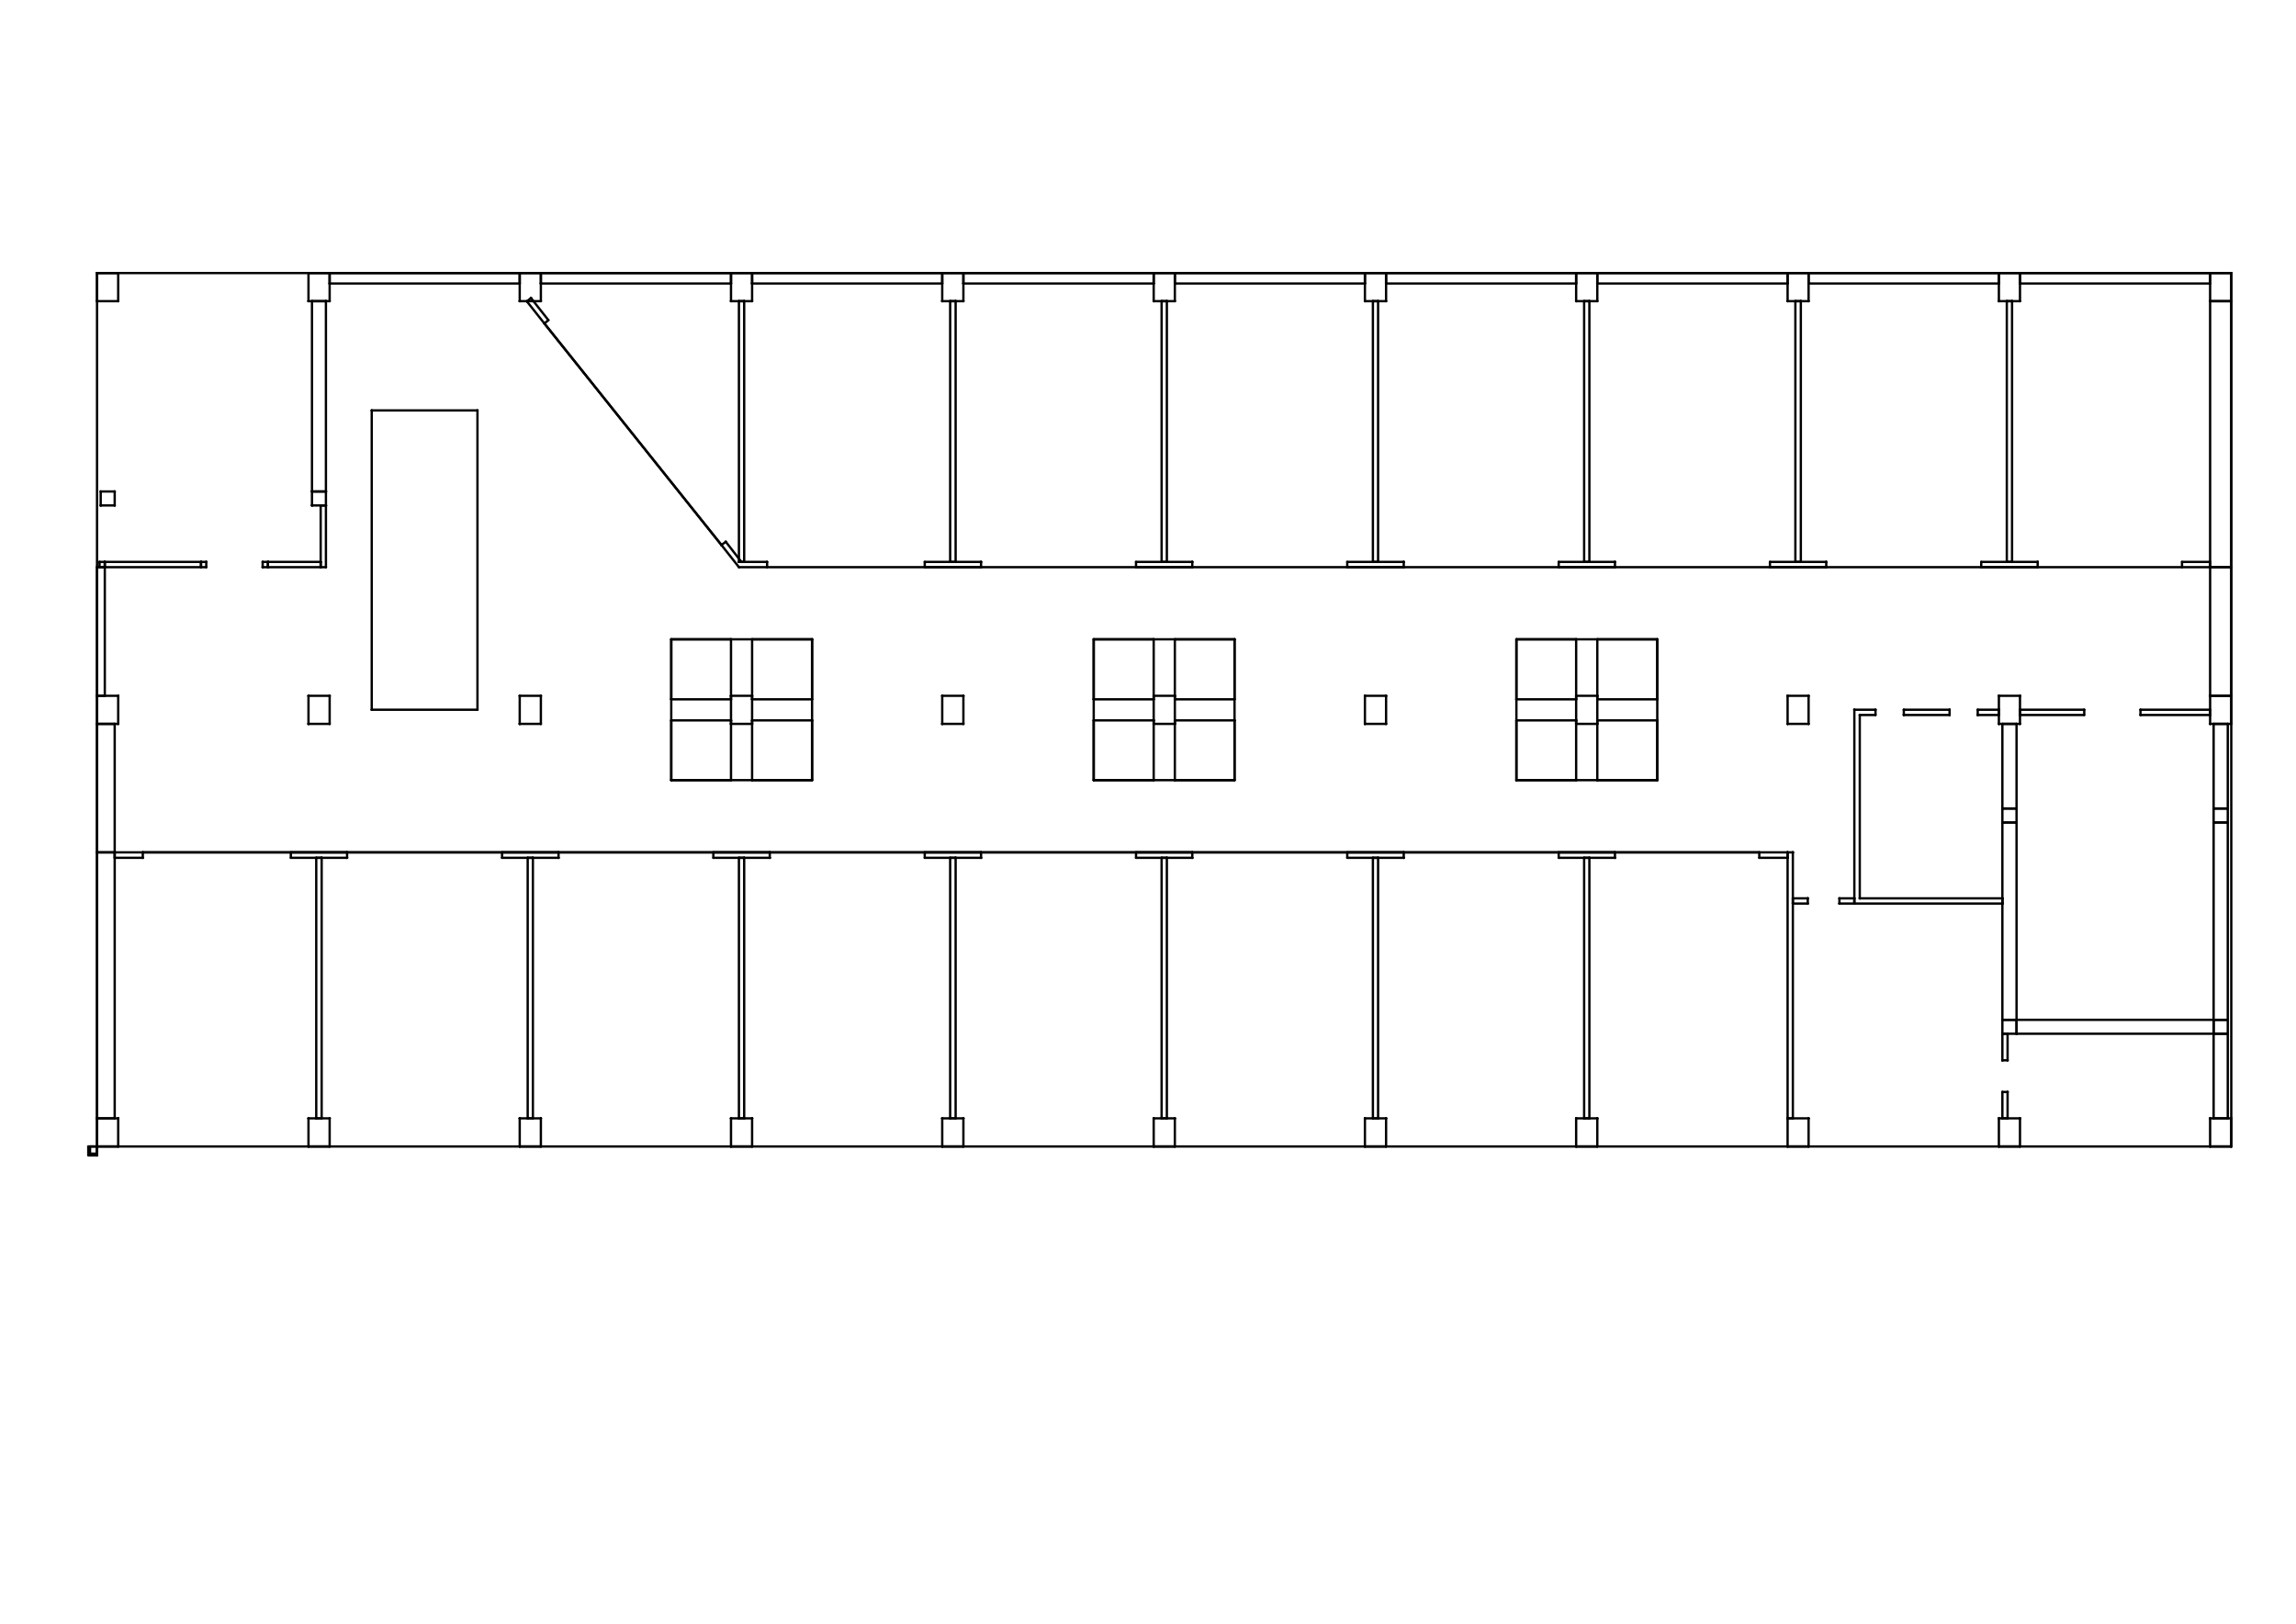<?xml version="1.0" encoding="UTF-8"?>
<!DOCTYPE svg PUBLIC "-//W3C//DTD SVG 1.1//EN" "http://www.w3.org/Graphics/SVG/1.1/DTD/svg11.dtd">
<!-- Creator: CorelDRAW X6 -->
<svg xmlns="http://www.w3.org/2000/svg" xml:space="preserve" width="420mm" height="297mm" version="1.1" style="shape-rendering:geometricPrecision; text-rendering:geometricPrecision; image-rendering:optimizeQuality; fill-rule:evenodd; clip-rule:evenodd"
viewBox="0 0 42000 29700"
 xmlns:xlink="http://www.w3.org/1999/xlink">
 <defs>
  <style type="text/css">
   <![CDATA[
    .str0 {stroke:black;stroke-width:42.58;stroke-linecap:round;stroke-linejoin:round}
    .fil0 {fill:none;fill-rule:nonzero}
   ]]>
  </style>
 </defs>
 <g id="_0">
  <polyline class="fil0 str0" points="40816,4994 40816,20969 1775,20969 40816,20969 40816,4994 "/>
  <polyline class="fil0 str0" points="1775,4994 1775,20969 1775,4994 "/>
  <line class="fil0 str0" x1="1775" y1="20969" x2="1775" y2= "20969" />
  <polyline class="fil0 str0" points="40816,4994 1775,4994 40816,4994 "/>
  <line class="fil0 str0" x1="1775" y1="4994" x2="1775" y2= "4994" />
  <line class="fil0 str0" x1="1775" y1="20969" x2="1775" y2= "20969" />
  <line class="fil0 str0" x1="40816" y1="20969" x2="40816" y2= "20969" />
  <line class="fil0 str0" x1="40816" y1="4994" x2="40816" y2= "4994" />
  <line class="fil0 str0" x1="1775" y1="20969" x2="1775" y2= "20969" />
  <line class="fil0 str0" x1="40816" y1="20969" x2="40816" y2= "20969" />
  <line class="fil0 str0" x1="1775" y1="4994" x2="1775" y2= "4994" />
  <line class="fil0 str0" x1="40816" y1="4994" x2="40816" y2= "4994" />
  <polyline class="fil0 str0" points="2162,20454 1775,20454 2162,20454 "/>
  <polyline class="fil0 str0" points="2162,20969 2162,20454 2162,20969 1775,20969 2162,20969 "/>
  <polyline class="fil0 str0" points="1775,20454 1775,20969 1775,20454 "/>
  <line class="fil0 str0" x1="2162" y1="20969" x2="2162" y2= "20969" />
  <line class="fil0 str0" x1="2162" y1="20454" x2="2162" y2= "20454" />
  <line class="fil0 str0" x1="1775" y1="20454" x2="1775" y2= "20454" />
  <line class="fil0 str0" x1="1775" y1="20969" x2="1775" y2= "20969" />
  <line class="fil0 str0" x1="2162" y1="20454" x2="2162" y2= "20454" />
  <line class="fil0 str0" x1="1775" y1="20454" x2="1775" y2= "20454" />
  <line class="fil0 str0" x1="2162" y1="20969" x2="2162" y2= "20969" />
  <line class="fil0 str0" x1="1775" y1="20969" x2="1775" y2= "20969" />
  <polyline class="fil0 str0" points="2162,12726 1775,12726 2162,12726 "/>
  <polyline class="fil0 str0" points="2162,13240 2162,12726 2162,13240 1775,13240 2162,13240 "/>
  <polyline class="fil0 str0" points="1775,12726 1775,13240 1775,12726 "/>
  <line class="fil0 str0" x1="2162" y1="13240" x2="2162" y2= "13240" />
  <line class="fil0 str0" x1="2162" y1="12726" x2="2162" y2= "12726" />
  <line class="fil0 str0" x1="1775" y1="12726" x2="1775" y2= "12726" />
  <line class="fil0 str0" x1="1775" y1="13240" x2="1775" y2= "13240" />
  <line class="fil0 str0" x1="2162" y1="12726" x2="2162" y2= "12726" />
  <line class="fil0 str0" x1="1775" y1="12726" x2="1775" y2= "12726" />
  <line class="fil0 str0" x1="2162" y1="13240" x2="2162" y2= "13240" />
  <line class="fil0 str0" x1="1775" y1="13240" x2="1775" y2= "13240" />
  <polyline class="fil0 str0" points="2162,4994 1775,4994 2162,4994 "/>
  <polyline class="fil0 str0" points="2162,5508 2162,4994 2162,5508 1775,5508 2162,5508 "/>
  <polyline class="fil0 str0" points="1775,4994 1775,5508 1775,4994 "/>
  <line class="fil0 str0" x1="2162" y1="5508" x2="2162" y2= "5508" />
  <line class="fil0 str0" x1="2162" y1="4994" x2="2162" y2= "4994" />
  <line class="fil0 str0" x1="1775" y1="4994" x2="1775" y2= "4994" />
  <line class="fil0 str0" x1="1775" y1="5508" x2="1775" y2= "5508" />
  <line class="fil0 str0" x1="2162" y1="4994" x2="2162" y2= "4994" />
  <line class="fil0 str0" x1="1775" y1="4994" x2="1775" y2= "4994" />
  <line class="fil0 str0" x1="2162" y1="5508" x2="2162" y2= "5508" />
  <line class="fil0 str0" x1="1775" y1="5508" x2="1775" y2= "5508" />
  <polyline class="fil0 str0" points="6030,20454 5643,20454 6030,20454 "/>
  <polyline class="fil0 str0" points="6030,20969 6030,20454 6030,20969 5643,20969 6030,20969 "/>
  <polyline class="fil0 str0" points="5643,20454 5643,20969 5643,20454 "/>
  <line class="fil0 str0" x1="6030" y1="20969" x2="6030" y2= "20969" />
  <line class="fil0 str0" x1="6030" y1="20454" x2="6030" y2= "20454" />
  <line class="fil0 str0" x1="5643" y1="20454" x2="5643" y2= "20454" />
  <line class="fil0 str0" x1="5643" y1="20969" x2="5643" y2= "20969" />
  <line class="fil0 str0" x1="6030" y1="20454" x2="6030" y2= "20454" />
  <line class="fil0 str0" x1="5643" y1="20454" x2="5643" y2= "20454" />
  <line class="fil0 str0" x1="6030" y1="20969" x2="6030" y2= "20969" />
  <line class="fil0 str0" x1="5643" y1="20969" x2="5643" y2= "20969" />
  <polyline class="fil0 str0" points="6030,12726 5643,12726 6030,12726 "/>
  <polyline class="fil0 str0" points="6030,13240 6030,12726 6030,13240 5643,13240 6030,13240 "/>
  <polyline class="fil0 str0" points="5643,12726 5643,13240 5643,12726 "/>
  <line class="fil0 str0" x1="6030" y1="13240" x2="6030" y2= "13240" />
  <line class="fil0 str0" x1="6030" y1="12726" x2="6030" y2= "12726" />
  <line class="fil0 str0" x1="5643" y1="12726" x2="5643" y2= "12726" />
  <line class="fil0 str0" x1="5643" y1="13240" x2="5643" y2= "13240" />
  <line class="fil0 str0" x1="6030" y1="12726" x2="6030" y2= "12726" />
  <line class="fil0 str0" x1="5643" y1="12726" x2="5643" y2= "12726" />
  <line class="fil0 str0" x1="6030" y1="13240" x2="6030" y2= "13240" />
  <line class="fil0 str0" x1="5643" y1="13240" x2="5643" y2= "13240" />
  <polyline class="fil0 str0" points="6030,4994 5643,4994 6030,4994 "/>
  <polyline class="fil0 str0" points="6030,5508 6030,4994 6030,5508 5643,5508 6030,5508 "/>
  <polyline class="fil0 str0" points="5643,4994 5643,5508 5643,4994 "/>
  <line class="fil0 str0" x1="6030" y1="5508" x2="6030" y2= "5508" />
  <line class="fil0 str0" x1="6030" y1="4994" x2="6030" y2= "4994" />
  <line class="fil0 str0" x1="5643" y1="4994" x2="5643" y2= "4994" />
  <line class="fil0 str0" x1="5643" y1="5508" x2="5643" y2= "5508" />
  <line class="fil0 str0" x1="6030" y1="4994" x2="6030" y2= "4994" />
  <line class="fil0 str0" x1="5643" y1="4994" x2="5643" y2= "4994" />
  <line class="fil0 str0" x1="6030" y1="5508" x2="6030" y2= "5508" />
  <line class="fil0 str0" x1="5643" y1="5508" x2="5643" y2= "5508" />
  <polyline class="fil0 str0" points="9894,20454 9507,20454 9894,20454 "/>
  <polyline class="fil0 str0" points="9894,20969 9894,20454 9894,20969 9507,20969 9894,20969 "/>
  <polyline class="fil0 str0" points="9507,20454 9507,20969 9507,20454 "/>
  <line class="fil0 str0" x1="9894" y1="20969" x2="9894" y2= "20969" />
  <line class="fil0 str0" x1="9894" y1="20454" x2="9894" y2= "20454" />
  <line class="fil0 str0" x1="9507" y1="20454" x2="9507" y2= "20454" />
  <line class="fil0 str0" x1="9507" y1="20969" x2="9507" y2= "20969" />
  <line class="fil0 str0" x1="9894" y1="20454" x2="9894" y2= "20454" />
  <line class="fil0 str0" x1="9507" y1="20454" x2="9507" y2= "20454" />
  <line class="fil0 str0" x1="9894" y1="20969" x2="9894" y2= "20969" />
  <line class="fil0 str0" x1="9507" y1="20969" x2="9507" y2= "20969" />
  <polyline class="fil0 str0" points="9894,12726 9507,12726 9894,12726 "/>
  <polyline class="fil0 str0" points="9894,13240 9894,12726 9894,13240 9507,13240 9894,13240 "/>
  <polyline class="fil0 str0" points="9507,12726 9507,13240 9507,12726 "/>
  <line class="fil0 str0" x1="9894" y1="13240" x2="9894" y2= "13240" />
  <line class="fil0 str0" x1="9894" y1="12726" x2="9894" y2= "12726" />
  <line class="fil0 str0" x1="9507" y1="12726" x2="9507" y2= "12726" />
  <line class="fil0 str0" x1="9507" y1="13240" x2="9507" y2= "13240" />
  <line class="fil0 str0" x1="9894" y1="12726" x2="9894" y2= "12726" />
  <line class="fil0 str0" x1="9507" y1="12726" x2="9507" y2= "12726" />
  <line class="fil0 str0" x1="9894" y1="13240" x2="9894" y2= "13240" />
  <line class="fil0 str0" x1="9507" y1="13240" x2="9507" y2= "13240" />
  <polyline class="fil0 str0" points="9894,4994 9507,4994 9894,4994 "/>
  <polyline class="fil0 str0" points="9894,5508 9894,4994 9894,5508 9507,5508 9894,5508 "/>
  <polyline class="fil0 str0" points="9507,4994 9507,5508 9507,4994 "/>
  <line class="fil0 str0" x1="9894" y1="5508" x2="9894" y2= "5508" />
  <line class="fil0 str0" x1="9894" y1="4994" x2="9894" y2= "4994" />
  <line class="fil0 str0" x1="9507" y1="4994" x2="9507" y2= "4994" />
  <line class="fil0 str0" x1="9507" y1="5508" x2="9507" y2= "5508" />
  <line class="fil0 str0" x1="9894" y1="4994" x2="9894" y2= "4994" />
  <line class="fil0 str0" x1="9507" y1="4994" x2="9507" y2= "4994" />
  <line class="fil0 str0" x1="9894" y1="5508" x2="9894" y2= "5508" />
  <line class="fil0 str0" x1="9507" y1="5508" x2="9507" y2= "5508" />
  <polyline class="fil0 str0" points="13758,20454 13372,20454 13758,20454 "/>
  <polyline class="fil0 str0" points="13758,20969 13758,20454 13758,20969 13372,20969 13758,20969 "/>
  <polyline class="fil0 str0" points="13372,20454 13372,20969 13372,20454 "/>
  <line class="fil0 str0" x1="13758" y1="20969" x2="13758" y2= "20969" />
  <line class="fil0 str0" x1="13758" y1="20454" x2="13758" y2= "20454" />
  <line class="fil0 str0" x1="13372" y1="20454" x2="13372" y2= "20454" />
  <line class="fil0 str0" x1="13372" y1="20969" x2="13372" y2= "20969" />
  <line class="fil0 str0" x1="13758" y1="20454" x2="13758" y2= "20454" />
  <line class="fil0 str0" x1="13372" y1="20454" x2="13372" y2= "20454" />
  <line class="fil0 str0" x1="13758" y1="20969" x2="13758" y2= "20969" />
  <line class="fil0 str0" x1="13372" y1="20969" x2="13372" y2= "20969" />
  <polyline class="fil0 str0" points="13758,12726 13372,12726 13758,12726 "/>
  <polyline class="fil0 str0" points="13758,13240 13758,12726 13758,13240 13372,13240 13758,13240 "/>
  <polyline class="fil0 str0" points="13372,12726 13372,13240 13372,12726 "/>
  <line class="fil0 str0" x1="13758" y1="13240" x2="13758" y2= "13240" />
  <line class="fil0 str0" x1="13758" y1="12726" x2="13758" y2= "12726" />
  <line class="fil0 str0" x1="13372" y1="12726" x2="13372" y2= "12726" />
  <line class="fil0 str0" x1="13372" y1="13240" x2="13372" y2= "13240" />
  <line class="fil0 str0" x1="13758" y1="12726" x2="13758" y2= "12726" />
  <line class="fil0 str0" x1="13372" y1="12726" x2="13372" y2= "12726" />
  <line class="fil0 str0" x1="13758" y1="13240" x2="13758" y2= "13240" />
  <line class="fil0 str0" x1="13372" y1="13240" x2="13372" y2= "13240" />
  <polyline class="fil0 str0" points="13758,4994 13372,4994 13758,4994 "/>
  <polyline class="fil0 str0" points="13758,5508 13758,4994 13758,5508 13372,5508 13758,5508 "/>
  <polyline class="fil0 str0" points="13372,4994 13372,5508 13372,4994 "/>
  <line class="fil0 str0" x1="13758" y1="5508" x2="13758" y2= "5508" />
  <line class="fil0 str0" x1="13758" y1="4994" x2="13758" y2= "4994" />
  <line class="fil0 str0" x1="13372" y1="4994" x2="13372" y2= "4994" />
  <line class="fil0 str0" x1="13372" y1="5508" x2="13372" y2= "5508" />
  <line class="fil0 str0" x1="13758" y1="4994" x2="13758" y2= "4994" />
  <line class="fil0 str0" x1="13372" y1="4994" x2="13372" y2= "4994" />
  <line class="fil0 str0" x1="13758" y1="5508" x2="13758" y2= "5508" />
  <line class="fil0 str0" x1="13372" y1="5508" x2="13372" y2= "5508" />
  <polyline class="fil0 str0" points="17623,20454 17236,20454 17623,20454 "/>
  <polyline class="fil0 str0" points="17623,20969 17623,20454 17623,20969 17236,20969 17623,20969 "/>
  <polyline class="fil0 str0" points="17236,20454 17236,20969 17236,20454 "/>
  <line class="fil0 str0" x1="17623" y1="20969" x2="17623" y2= "20969" />
  <line class="fil0 str0" x1="17623" y1="20454" x2="17623" y2= "20454" />
  <line class="fil0 str0" x1="17236" y1="20454" x2="17236" y2= "20454" />
  <line class="fil0 str0" x1="17236" y1="20969" x2="17236" y2= "20969" />
  <line class="fil0 str0" x1="17623" y1="20454" x2="17623" y2= "20454" />
  <line class="fil0 str0" x1="17236" y1="20454" x2="17236" y2= "20454" />
  <line class="fil0 str0" x1="17623" y1="20969" x2="17623" y2= "20969" />
  <line class="fil0 str0" x1="17236" y1="20969" x2="17236" y2= "20969" />
  <polyline class="fil0 str0" points="17623,12726 17236,12726 17623,12726 "/>
  <polyline class="fil0 str0" points="17623,13240 17623,12726 17623,13240 17236,13240 17623,13240 "/>
  <polyline class="fil0 str0" points="17236,12726 17236,13240 17236,12726 "/>
  <line class="fil0 str0" x1="17623" y1="13240" x2="17623" y2= "13240" />
  <line class="fil0 str0" x1="17623" y1="12726" x2="17623" y2= "12726" />
  <line class="fil0 str0" x1="17236" y1="12726" x2="17236" y2= "12726" />
  <line class="fil0 str0" x1="17236" y1="13240" x2="17236" y2= "13240" />
  <line class="fil0 str0" x1="17623" y1="12726" x2="17623" y2= "12726" />
  <line class="fil0 str0" x1="17236" y1="12726" x2="17236" y2= "12726" />
  <line class="fil0 str0" x1="17623" y1="13240" x2="17623" y2= "13240" />
  <line class="fil0 str0" x1="17236" y1="13240" x2="17236" y2= "13240" />
  <polyline class="fil0 str0" points="17623,4994 17236,4994 17623,4994 "/>
  <polyline class="fil0 str0" points="17623,5508 17623,4994 17623,5508 17236,5508 17623,5508 "/>
  <polyline class="fil0 str0" points="17236,4994 17236,5508 17236,4994 "/>
  <line class="fil0 str0" x1="17623" y1="5508" x2="17623" y2= "5508" />
  <line class="fil0 str0" x1="17623" y1="4994" x2="17623" y2= "4994" />
  <line class="fil0 str0" x1="17236" y1="4994" x2="17236" y2= "4994" />
  <line class="fil0 str0" x1="17236" y1="5508" x2="17236" y2= "5508" />
  <line class="fil0 str0" x1="17623" y1="4994" x2="17623" y2= "4994" />
  <line class="fil0 str0" x1="17236" y1="4994" x2="17236" y2= "4994" />
  <line class="fil0 str0" x1="17623" y1="5508" x2="17623" y2= "5508" />
  <line class="fil0 str0" x1="17236" y1="5508" x2="17236" y2= "5508" />
  <polyline class="fil0 str0" points="21491,20454 21104,20454 21491,20454 "/>
  <polyline class="fil0 str0" points="21491,20969 21491,20454 21491,20969 21104,20969 21491,20969 "/>
  <polyline class="fil0 str0" points="21104,20454 21104,20969 21104,20454 "/>
  <line class="fil0 str0" x1="21491" y1="20969" x2="21491" y2= "20969" />
  <line class="fil0 str0" x1="21491" y1="20454" x2="21491" y2= "20454" />
  <line class="fil0 str0" x1="21104" y1="20454" x2="21104" y2= "20454" />
  <line class="fil0 str0" x1="21104" y1="20969" x2="21104" y2= "20969" />
  <line class="fil0 str0" x1="21491" y1="20454" x2="21491" y2= "20454" />
  <line class="fil0 str0" x1="21104" y1="20454" x2="21104" y2= "20454" />
  <line class="fil0 str0" x1="21491" y1="20969" x2="21491" y2= "20969" />
  <line class="fil0 str0" x1="21104" y1="20969" x2="21104" y2= "20969" />
  <polyline class="fil0 str0" points="21491,12726 21104,12726 21491,12726 "/>
  <polyline class="fil0 str0" points="21491,13240 21491,12726 21491,13240 21104,13240 21491,13240 "/>
  <polyline class="fil0 str0" points="21104,12726 21104,13240 21104,12726 "/>
  <line class="fil0 str0" x1="21491" y1="13240" x2="21491" y2= "13240" />
  <line class="fil0 str0" x1="21491" y1="12726" x2="21491" y2= "12726" />
  <line class="fil0 str0" x1="21104" y1="12726" x2="21104" y2= "12726" />
  <line class="fil0 str0" x1="21104" y1="13240" x2="21104" y2= "13240" />
  <line class="fil0 str0" x1="21491" y1="12726" x2="21491" y2= "12726" />
  <line class="fil0 str0" x1="21104" y1="12726" x2="21104" y2= "12726" />
  <line class="fil0 str0" x1="21491" y1="13240" x2="21491" y2= "13240" />
  <line class="fil0 str0" x1="21104" y1="13240" x2="21104" y2= "13240" />
  <polyline class="fil0 str0" points="21491,4994 21104,4994 21491,4994 "/>
  <polyline class="fil0 str0" points="21491,5508 21491,4994 21491,5508 21104,5508 21491,5508 "/>
  <polyline class="fil0 str0" points="21104,4994 21104,5508 21104,4994 "/>
  <line class="fil0 str0" x1="21491" y1="5508" x2="21491" y2= "5508" />
  <line class="fil0 str0" x1="21491" y1="4994" x2="21491" y2= "4994" />
  <line class="fil0 str0" x1="21104" y1="4994" x2="21104" y2= "4994" />
  <line class="fil0 str0" x1="21104" y1="5508" x2="21104" y2= "5508" />
  <line class="fil0 str0" x1="21491" y1="4994" x2="21491" y2= "4994" />
  <line class="fil0 str0" x1="21104" y1="4994" x2="21104" y2= "4994" />
  <line class="fil0 str0" x1="21491" y1="5508" x2="21491" y2= "5508" />
  <line class="fil0 str0" x1="21104" y1="5508" x2="21104" y2= "5508" />
  <polyline class="fil0 str0" points="25355,20454 24968,20454 25355,20454 "/>
  <polyline class="fil0 str0" points="25355,20969 25355,20454 25355,20969 24968,20969 25355,20969 "/>
  <polyline class="fil0 str0" points="24968,20454 24968,20969 24968,20454 "/>
  <line class="fil0 str0" x1="25355" y1="20969" x2="25355" y2= "20969" />
  <line class="fil0 str0" x1="25355" y1="20454" x2="25355" y2= "20454" />
  <line class="fil0 str0" x1="24968" y1="20454" x2="24968" y2= "20454" />
  <line class="fil0 str0" x1="24968" y1="20969" x2="24968" y2= "20969" />
  <line class="fil0 str0" x1="25355" y1="20454" x2="25355" y2= "20454" />
  <line class="fil0 str0" x1="24968" y1="20454" x2="24968" y2= "20454" />
  <line class="fil0 str0" x1="25355" y1="20969" x2="25355" y2= "20969" />
  <line class="fil0 str0" x1="24968" y1="20969" x2="24968" y2= "20969" />
  <polyline class="fil0 str0" points="25355,12726 24968,12726 25355,12726 "/>
  <polyline class="fil0 str0" points="25355,13240 25355,12726 25355,13240 24968,13240 25355,13240 "/>
  <polyline class="fil0 str0" points="24968,12726 24968,13240 24968,12726 "/>
  <line class="fil0 str0" x1="25355" y1="13240" x2="25355" y2= "13240" />
  <line class="fil0 str0" x1="25355" y1="12726" x2="25355" y2= "12726" />
  <line class="fil0 str0" x1="24968" y1="12726" x2="24968" y2= "12726" />
  <line class="fil0 str0" x1="24968" y1="13240" x2="24968" y2= "13240" />
  <line class="fil0 str0" x1="25355" y1="12726" x2="25355" y2= "12726" />
  <line class="fil0 str0" x1="24968" y1="12726" x2="24968" y2= "12726" />
  <line class="fil0 str0" x1="25355" y1="13240" x2="25355" y2= "13240" />
  <line class="fil0 str0" x1="24968" y1="13240" x2="24968" y2= "13240" />
  <polyline class="fil0 str0" points="25355,4994 24968,4994 25355,4994 "/>
  <polyline class="fil0 str0" points="25355,5508 25355,4994 25355,5508 24968,5508 25355,5508 "/>
  <polyline class="fil0 str0" points="24968,4994 24968,5508 24968,4994 "/>
  <line class="fil0 str0" x1="25355" y1="5508" x2="25355" y2= "5508" />
  <line class="fil0 str0" x1="25355" y1="4994" x2="25355" y2= "4994" />
  <line class="fil0 str0" x1="24968" y1="4994" x2="24968" y2= "4994" />
  <line class="fil0 str0" x1="24968" y1="5508" x2="24968" y2= "5508" />
  <line class="fil0 str0" x1="25355" y1="4994" x2="25355" y2= "4994" />
  <line class="fil0 str0" x1="24968" y1="4994" x2="24968" y2= "4994" />
  <line class="fil0 str0" x1="25355" y1="5508" x2="25355" y2= "5508" />
  <line class="fil0 str0" x1="24968" y1="5508" x2="24968" y2= "5508" />
  <polyline class="fil0 str0" points="29219,20454 28832,20454 29219,20454 "/>
  <polyline class="fil0 str0" points="29219,20969 29219,20454 29219,20969 28832,20969 29219,20969 "/>
  <polyline class="fil0 str0" points="28832,20454 28832,20969 28832,20454 "/>
  <line class="fil0 str0" x1="29219" y1="20969" x2="29219" y2= "20969" />
  <line class="fil0 str0" x1="29219" y1="20454" x2="29219" y2= "20454" />
  <line class="fil0 str0" x1="28832" y1="20454" x2="28832" y2= "20454" />
  <line class="fil0 str0" x1="28832" y1="20969" x2="28832" y2= "20969" />
  <line class="fil0 str0" x1="29219" y1="20454" x2="29219" y2= "20454" />
  <line class="fil0 str0" x1="28832" y1="20454" x2="28832" y2= "20454" />
  <line class="fil0 str0" x1="29219" y1="20969" x2="29219" y2= "20969" />
  <line class="fil0 str0" x1="28832" y1="20969" x2="28832" y2= "20969" />
  <polyline class="fil0 str0" points="29219,12726 28832,12726 29219,12726 "/>
  <polyline class="fil0 str0" points="29219,13240 29219,12726 29219,13240 28832,13240 29219,13240 "/>
  <polyline class="fil0 str0" points="28832,12726 28832,13240 28832,12726 "/>
  <line class="fil0 str0" x1="29219" y1="13240" x2="29219" y2= "13240" />
  <line class="fil0 str0" x1="29219" y1="12726" x2="29219" y2= "12726" />
  <line class="fil0 str0" x1="28832" y1="12726" x2="28832" y2= "12726" />
  <line class="fil0 str0" x1="28832" y1="13240" x2="28832" y2= "13240" />
  <line class="fil0 str0" x1="29219" y1="12726" x2="29219" y2= "12726" />
  <line class="fil0 str0" x1="28832" y1="12726" x2="28832" y2= "12726" />
  <line class="fil0 str0" x1="29219" y1="13240" x2="29219" y2= "13240" />
  <line class="fil0 str0" x1="28832" y1="13240" x2="28832" y2= "13240" />
  <polyline class="fil0 str0" points="29219,4994 28832,4994 29219,4994 "/>
  <polyline class="fil0 str0" points="29219,5508 29219,4994 29219,5508 28832,5508 29219,5508 "/>
  <polyline class="fil0 str0" points="28832,4994 28832,5508 28832,4994 "/>
  <line class="fil0 str0" x1="29219" y1="5508" x2="29219" y2= "5508" />
  <line class="fil0 str0" x1="29219" y1="4994" x2="29219" y2= "4994" />
  <line class="fil0 str0" x1="28832" y1="4994" x2="28832" y2= "4994" />
  <line class="fil0 str0" x1="28832" y1="5508" x2="28832" y2= "5508" />
  <line class="fil0 str0" x1="29219" y1="4994" x2="29219" y2= "4994" />
  <line class="fil0 str0" x1="28832" y1="4994" x2="28832" y2= "4994" />
  <line class="fil0 str0" x1="29219" y1="5508" x2="29219" y2= "5508" />
  <line class="fil0 str0" x1="28832" y1="5508" x2="28832" y2= "5508" />
  <polyline class="fil0 str0" points="33084,20454 32700,20454 33084,20454 "/>
  <polyline class="fil0 str0" points="33084,20969 33084,20454 33084,20969 32700,20969 33084,20969 "/>
  <polyline class="fil0 str0" points="32700,20454 32700,20969 32700,20454 "/>
  <line class="fil0 str0" x1="33084" y1="20969" x2="33084" y2= "20969" />
  <line class="fil0 str0" x1="33084" y1="20454" x2="33084" y2= "20454" />
  <line class="fil0 str0" x1="32700" y1="20454" x2="32700" y2= "20454" />
  <line class="fil0 str0" x1="32700" y1="20969" x2="32700" y2= "20969" />
  <line class="fil0 str0" x1="33084" y1="20454" x2="33084" y2= "20454" />
  <line class="fil0 str0" x1="32700" y1="20454" x2="32700" y2= "20454" />
  <line class="fil0 str0" x1="33084" y1="20969" x2="33084" y2= "20969" />
  <line class="fil0 str0" x1="32700" y1="20969" x2="32700" y2= "20969" />
  <polyline class="fil0 str0" points="33084,12726 32700,12726 33084,12726 "/>
  <polyline class="fil0 str0" points="33084,13240 33084,12726 33084,13240 32700,13240 33084,13240 "/>
  <polyline class="fil0 str0" points="32700,12726 32700,13240 32700,12726 "/>
  <line class="fil0 str0" x1="33084" y1="13240" x2="33084" y2= "13240" />
  <line class="fil0 str0" x1="33084" y1="12726" x2="33084" y2= "12726" />
  <line class="fil0 str0" x1="32700" y1="12726" x2="32700" y2= "12726" />
  <line class="fil0 str0" x1="32700" y1="13240" x2="32700" y2= "13240" />
  <line class="fil0 str0" x1="33084" y1="12726" x2="33084" y2= "12726" />
  <line class="fil0 str0" x1="32700" y1="12726" x2="32700" y2= "12726" />
  <line class="fil0 str0" x1="33084" y1="13240" x2="33084" y2= "13240" />
  <line class="fil0 str0" x1="32700" y1="13240" x2="32700" y2= "13240" />
  <polyline class="fil0 str0" points="33084,4994 32700,4994 33084,4994 "/>
  <polyline class="fil0 str0" points="33084,5508 33084,4994 33084,5508 32700,5508 33084,5508 "/>
  <polyline class="fil0 str0" points="32700,4994 32700,5508 32700,4994 "/>
  <line class="fil0 str0" x1="33084" y1="5508" x2="33084" y2= "5508" />
  <line class="fil0 str0" x1="33084" y1="4994" x2="33084" y2= "4994" />
  <line class="fil0 str0" x1="32700" y1="4994" x2="32700" y2= "4994" />
  <line class="fil0 str0" x1="32700" y1="5508" x2="32700" y2= "5508" />
  <line class="fil0 str0" x1="33084" y1="4994" x2="33084" y2= "4994" />
  <line class="fil0 str0" x1="32700" y1="4994" x2="32700" y2= "4994" />
  <line class="fil0 str0" x1="33084" y1="5508" x2="33084" y2= "5508" />
  <line class="fil0 str0" x1="32700" y1="5508" x2="32700" y2= "5508" />
  <polyline class="fil0 str0" points="36951,20454 36565,20454 36951,20454 "/>
  <polyline class="fil0 str0" points="36951,20969 36951,20454 36951,20969 36565,20969 36951,20969 "/>
  <polyline class="fil0 str0" points="36565,20454 36565,20969 36565,20454 "/>
  <line class="fil0 str0" x1="36951" y1="20969" x2="36951" y2= "20969" />
  <line class="fil0 str0" x1="36951" y1="20454" x2="36951" y2= "20454" />
  <line class="fil0 str0" x1="36565" y1="20454" x2="36565" y2= "20454" />
  <line class="fil0 str0" x1="36565" y1="20969" x2="36565" y2= "20969" />
  <line class="fil0 str0" x1="36951" y1="20454" x2="36951" y2= "20454" />
  <line class="fil0 str0" x1="36565" y1="20454" x2="36565" y2= "20454" />
  <line class="fil0 str0" x1="36951" y1="20969" x2="36951" y2= "20969" />
  <line class="fil0 str0" x1="36565" y1="20969" x2="36565" y2= "20969" />
  <polyline class="fil0 str0" points="36951,12726 36565,12726 36951,12726 "/>
  <polyline class="fil0 str0" points="36951,13240 36951,12726 36951,13240 36565,13240 36951,13240 "/>
  <polyline class="fil0 str0" points="36565,12726 36565,13240 36565,12726 "/>
  <line class="fil0 str0" x1="36951" y1="13240" x2="36951" y2= "13240" />
  <line class="fil0 str0" x1="36951" y1="12726" x2="36951" y2= "12726" />
  <line class="fil0 str0" x1="36565" y1="12726" x2="36565" y2= "12726" />
  <line class="fil0 str0" x1="36565" y1="13240" x2="36565" y2= "13240" />
  <line class="fil0 str0" x1="36951" y1="12726" x2="36951" y2= "12726" />
  <line class="fil0 str0" x1="36565" y1="12726" x2="36565" y2= "12726" />
  <line class="fil0 str0" x1="36951" y1="13240" x2="36951" y2= "13240" />
  <line class="fil0 str0" x1="36565" y1="13240" x2="36565" y2= "13240" />
  <polyline class="fil0 str0" points="36951,4994 36565,4994 36951,4994 "/>
  <polyline class="fil0 str0" points="36951,5508 36951,4994 36951,5508 36565,5508 36951,5508 "/>
  <polyline class="fil0 str0" points="36565,4994 36565,5508 36565,4994 "/>
  <line class="fil0 str0" x1="36951" y1="5508" x2="36951" y2= "5508" />
  <line class="fil0 str0" x1="36951" y1="4994" x2="36951" y2= "4994" />
  <line class="fil0 str0" x1="36565" y1="4994" x2="36565" y2= "4994" />
  <line class="fil0 str0" x1="36565" y1="5508" x2="36565" y2= "5508" />
  <line class="fil0 str0" x1="36951" y1="4994" x2="36951" y2= "4994" />
  <line class="fil0 str0" x1="36565" y1="4994" x2="36565" y2= "4994" />
  <line class="fil0 str0" x1="36951" y1="5508" x2="36951" y2= "5508" />
  <line class="fil0 str0" x1="36565" y1="5508" x2="36565" y2= "5508" />
  <polyline class="fil0 str0" points="40816,4994 40429,4994 40816,4994 "/>
  <polyline class="fil0 str0" points="40816,5508 40816,4994 40816,5508 40429,5508 40816,5508 "/>
  <polyline class="fil0 str0" points="40429,4994 40429,5508 40429,4994 "/>
  <line class="fil0 str0" x1="40816" y1="5508" x2="40816" y2= "5508" />
  <line class="fil0 str0" x1="40816" y1="4994" x2="40816" y2= "4994" />
  <line class="fil0 str0" x1="40429" y1="4994" x2="40429" y2= "4994" />
  <line class="fil0 str0" x1="40429" y1="5508" x2="40429" y2= "5508" />
  <line class="fil0 str0" x1="40816" y1="4994" x2="40816" y2= "4994" />
  <line class="fil0 str0" x1="40429" y1="4994" x2="40429" y2= "4994" />
  <line class="fil0 str0" x1="40816" y1="5508" x2="40816" y2= "5508" />
  <line class="fil0 str0" x1="40429" y1="5508" x2="40429" y2= "5508" />
  <polyline class="fil0 str0" points="40816,12726 40429,12726 40816,12726 "/>
  <polyline class="fil0 str0" points="40816,13240 40816,12726 40816,13240 40429,13240 40816,13240 "/>
  <polyline class="fil0 str0" points="40429,12726 40429,13240 40429,12726 "/>
  <line class="fil0 str0" x1="40816" y1="13240" x2="40816" y2= "13240" />
  <line class="fil0 str0" x1="40816" y1="12726" x2="40816" y2= "12726" />
  <line class="fil0 str0" x1="40429" y1="12726" x2="40429" y2= "12726" />
  <line class="fil0 str0" x1="40429" y1="13240" x2="40429" y2= "13240" />
  <line class="fil0 str0" x1="40816" y1="12726" x2="40816" y2= "12726" />
  <line class="fil0 str0" x1="40429" y1="12726" x2="40429" y2= "12726" />
  <line class="fil0 str0" x1="40816" y1="13240" x2="40816" y2= "13240" />
  <line class="fil0 str0" x1="40429" y1="13240" x2="40429" y2= "13240" />
  <polyline class="fil0 str0" points="40816,20454 40429,20454 40816,20454 "/>
  <polyline class="fil0 str0" points="40816,20969 40816,20454 40816,20969 40429,20969 40816,20969 "/>
  <polyline class="fil0 str0" points="40429,20454 40429,20969 40429,20454 "/>
  <line class="fil0 str0" x1="40816" y1="20969" x2="40816" y2= "20969" />
  <line class="fil0 str0" x1="40816" y1="20454" x2="40816" y2= "20454" />
  <line class="fil0 str0" x1="40429" y1="20454" x2="40429" y2= "20454" />
  <line class="fil0 str0" x1="40429" y1="20969" x2="40429" y2= "20969" />
  <line class="fil0 str0" x1="40816" y1="20454" x2="40816" y2= "20454" />
  <line class="fil0 str0" x1="40429" y1="20454" x2="40429" y2= "20454" />
  <line class="fil0 str0" x1="40816" y1="20969" x2="40816" y2= "20969" />
  <line class="fil0 str0" x1="40429" y1="20969" x2="40429" y2= "20969" />
  <polyline class="fil0 str0" points="2098,9245 1842,9245 2098,9245 "/>
  <polyline class="fil0 str0" points="2098,8989 1842,8989 1842,9245 1842,8989 2098,8989 "/>
  <polyline class="fil0 str0" points="2098,9245 2098,8989 2098,9245 "/>
  <line class="fil0 str0" x1="2098" y1="8989" x2="2098" y2= "8989" />
  <line class="fil0 str0" x1="1842" y1="8989" x2="1842" y2= "8989" />
  <line class="fil0 str0" x1="1842" y1="9245" x2="1842" y2= "9245" />
  <line class="fil0 str0" x1="2098" y1="8989" x2="2098" y2= "8989" />
  <line class="fil0 str0" x1="2098" y1="9245" x2="2098" y2= "9245" />
  <line class="fil0 str0" x1="1842" y1="9245" x2="1842" y2= "9245" />
  <line class="fil0 str0" x1="1842" y1="8989" x2="1842" y2= "8989" />
  <polyline class="fil0 str0" points="5962,9245 5707,9245 5962,9245 "/>
  <polyline class="fil0 str0" points="5962,8989 5707,8989 5707,9245 5707,8989 5962,8989 "/>
  <polyline class="fil0 str0" points="5962,9245 5962,8989 5962,9245 "/>
  <line class="fil0 str0" x1="5962" y1="8989" x2="5962" y2= "8989" />
  <line class="fil0 str0" x1="5707" y1="8989" x2="5707" y2= "8989" />
  <line class="fil0 str0" x1="5707" y1="9245" x2="5707" y2= "9245" />
  <line class="fil0 str0" x1="5962" y1="8989" x2="5962" y2= "8989" />
  <line class="fil0 str0" x1="5962" y1="9245" x2="5962" y2= "9245" />
  <line class="fil0 str0" x1="5707" y1="9245" x2="5707" y2= "9245" />
  <line class="fil0 str0" x1="5707" y1="8989" x2="5707" y2= "8989" />
  <polyline class="fil0 str0" points="5962,8989 5707,8989 5962,8989 "/>
  <polyline class="fil0 str0" points="5962,5508 5707,5508 5707,8989 5707,5508 5962,5508 "/>
  <polyline class="fil0 str0" points="5962,8989 5962,5508 5962,8989 "/>
  <line class="fil0 str0" x1="5962" y1="5508" x2="5962" y2= "5508" />
  <line class="fil0 str0" x1="5707" y1="5508" x2="5707" y2= "5508" />
  <line class="fil0 str0" x1="5707" y1="8989" x2="5707" y2= "8989" />
  <line class="fil0 str0" x1="5962" y1="5508" x2="5962" y2= "5508" />
  <line class="fil0 str0" x1="5962" y1="8989" x2="5962" y2= "8989" />
  <line class="fil0 str0" x1="5707" y1="8989" x2="5707" y2= "8989" />
  <line class="fil0 str0" x1="5707" y1="5508" x2="5707" y2= "5508" />
  <polyline class="fil0 str0" points="13613,10277 13517,10277 13613,10277 "/>
  <polyline class="fil0 str0" points="13613,5508 13517,5508 13517,10277 13517,5508 13613,5508 "/>
  <polyline class="fil0 str0" points="13613,10277 13613,5508 13613,10277 "/>
  <line class="fil0 str0" x1="13613" y1="5508" x2="13613" y2= "5508" />
  <line class="fil0 str0" x1="13517" y1="5508" x2="13517" y2= "5508" />
  <line class="fil0 str0" x1="13517" y1="10277" x2="13517" y2= "10277" />
  <line class="fil0 str0" x1="13613" y1="5508" x2="13613" y2= "5508" />
  <line class="fil0 str0" x1="13613" y1="10277" x2="13613" y2= "10277" />
  <line class="fil0 str0" x1="13517" y1="10277" x2="13517" y2= "10277" />
  <line class="fil0 str0" x1="13517" y1="5508" x2="13517" y2= "5508" />
  <polyline class="fil0 str0" points="17481,10277 17381,10277 17481,10277 "/>
  <polyline class="fil0 str0" points="17481,5508 17381,5508 17381,10277 17381,5508 17481,5508 "/>
  <polyline class="fil0 str0" points="17481,10277 17481,5508 17481,10277 "/>
  <line class="fil0 str0" x1="17481" y1="5508" x2="17481" y2= "5508" />
  <line class="fil0 str0" x1="17381" y1="5508" x2="17381" y2= "5508" />
  <line class="fil0 str0" x1="17381" y1="10277" x2="17381" y2= "10277" />
  <line class="fil0 str0" x1="17481" y1="5508" x2="17481" y2= "5508" />
  <line class="fil0 str0" x1="17481" y1="10277" x2="17481" y2= "10277" />
  <line class="fil0 str0" x1="17381" y1="10277" x2="17381" y2= "10277" />
  <line class="fil0 str0" x1="17381" y1="5508" x2="17381" y2= "5508" />
  <polyline class="fil0 str0" points="21345,10277 21249,10277 21345,10277 "/>
  <polyline class="fil0 str0" points="21345,5508 21249,5508 21249,10277 21249,5508 21345,5508 "/>
  <polyline class="fil0 str0" points="21345,10277 21345,5508 21345,10277 "/>
  <line class="fil0 str0" x1="21345" y1="5508" x2="21345" y2= "5508" />
  <line class="fil0 str0" x1="21249" y1="5508" x2="21249" y2= "5508" />
  <line class="fil0 str0" x1="21249" y1="10277" x2="21249" y2= "10277" />
  <line class="fil0 str0" x1="21345" y1="5508" x2="21345" y2= "5508" />
  <line class="fil0 str0" x1="21345" y1="10277" x2="21345" y2= "10277" />
  <line class="fil0 str0" x1="21249" y1="10277" x2="21249" y2= "10277" />
  <line class="fil0 str0" x1="21249" y1="5508" x2="21249" y2= "5508" />
  <polyline class="fil0 str0" points="25209,10277 25114,10277 25209,10277 "/>
  <polyline class="fil0 str0" points="25209,5508 25114,5508 25114,10277 25114,5508 25209,5508 "/>
  <polyline class="fil0 str0" points="25209,10277 25209,5508 25209,10277 "/>
  <line class="fil0 str0" x1="25209" y1="5508" x2="25209" y2= "5508" />
  <line class="fil0 str0" x1="25114" y1="5508" x2="25114" y2= "5508" />
  <line class="fil0 str0" x1="25114" y1="10277" x2="25114" y2= "10277" />
  <line class="fil0 str0" x1="25209" y1="5508" x2="25209" y2= "5508" />
  <line class="fil0 str0" x1="25209" y1="10277" x2="25209" y2= "10277" />
  <line class="fil0 str0" x1="25114" y1="10277" x2="25114" y2= "10277" />
  <line class="fil0 str0" x1="25114" y1="5508" x2="25114" y2= "5508" />
  <polyline class="fil0 str0" points="29074,10277 28978,10277 29074,10277 "/>
  <polyline class="fil0 str0" points="29074,5508 28978,5508 28978,10277 28978,5508 29074,5508 "/>
  <polyline class="fil0 str0" points="29074,10277 29074,5508 29074,10277 "/>
  <line class="fil0 str0" x1="29074" y1="5508" x2="29074" y2= "5508" />
  <line class="fil0 str0" x1="28978" y1="5508" x2="28978" y2= "5508" />
  <line class="fil0 str0" x1="28978" y1="10277" x2="28978" y2= "10277" />
  <line class="fil0 str0" x1="29074" y1="5508" x2="29074" y2= "5508" />
  <line class="fil0 str0" x1="29074" y1="10277" x2="29074" y2= "10277" />
  <line class="fil0 str0" x1="28978" y1="10277" x2="28978" y2= "10277" />
  <line class="fil0 str0" x1="28978" y1="5508" x2="28978" y2= "5508" />
  <polyline class="fil0 str0" points="32942,10277 32842,10277 32942,10277 "/>
  <polyline class="fil0 str0" points="32942,5508 32842,5508 32842,10277 32842,5508 32942,5508 "/>
  <polyline class="fil0 str0" points="32942,10277 32942,5508 32942,10277 "/>
  <line class="fil0 str0" x1="32942" y1="5508" x2="32942" y2= "5508" />
  <line class="fil0 str0" x1="32842" y1="5508" x2="32842" y2= "5508" />
  <line class="fil0 str0" x1="32842" y1="10277" x2="32842" y2= "10277" />
  <line class="fil0 str0" x1="32942" y1="5508" x2="32942" y2= "5508" />
  <line class="fil0 str0" x1="32942" y1="10277" x2="32942" y2= "10277" />
  <line class="fil0 str0" x1="32842" y1="10277" x2="32842" y2= "10277" />
  <line class="fil0 str0" x1="32842" y1="5508" x2="32842" y2= "5508" />
  <polyline class="fil0 str0" points="36806,10277 36710,10277 36806,10277 "/>
  <polyline class="fil0 str0" points="36806,5508 36710,5508 36710,10277 36710,5508 36806,5508 "/>
  <polyline class="fil0 str0" points="36806,10277 36806,5508 36806,10277 "/>
  <line class="fil0 str0" x1="36806" y1="5508" x2="36806" y2= "5508" />
  <line class="fil0 str0" x1="36710" y1="5508" x2="36710" y2= "5508" />
  <line class="fil0 str0" x1="36710" y1="10277" x2="36710" y2= "10277" />
  <line class="fil0 str0" x1="36806" y1="5508" x2="36806" y2= "5508" />
  <line class="fil0 str0" x1="36806" y1="10277" x2="36806" y2= "10277" />
  <line class="fil0 str0" x1="36710" y1="10277" x2="36710" y2= "10277" />
  <line class="fil0 str0" x1="36710" y1="5508" x2="36710" y2= "5508" />
  <polyline class="fil0 str0" points="5962,10373 5866,10373 5962,10373 "/>
  <polyline class="fil0 str0" points="5962,9245 5866,9245 5866,10373 5866,9245 5962,9245 "/>
  <polyline class="fil0 str0" points="5962,10373 5962,9245 5962,10373 "/>
  <line class="fil0 str0" x1="5962" y1="9245" x2="5962" y2= "9245" />
  <line class="fil0 str0" x1="5866" y1="9245" x2="5866" y2= "9245" />
  <line class="fil0 str0" x1="5866" y1="10373" x2="5866" y2= "10373" />
  <line class="fil0 str0" x1="5962" y1="9245" x2="5962" y2= "9245" />
  <line class="fil0 str0" x1="5962" y1="10373" x2="5962" y2= "10373" />
  <line class="fil0 str0" x1="5866" y1="10373" x2="5866" y2= "10373" />
  <line class="fil0 str0" x1="5866" y1="9245" x2="5866" y2= "9245" />
  <polyline class="fil0 str0" points="32796,20454 32700,20454 32796,20454 "/>
  <polyline class="fil0 str0" points="32796,15589 32700,15589 32700,20454 32700,15589 32796,15589 "/>
  <polyline class="fil0 str0" points="32796,20454 32796,15589 32796,20454 "/>
  <line class="fil0 str0" x1="32796" y1="15589" x2="32796" y2= "15589" />
  <line class="fil0 str0" x1="32700" y1="15589" x2="32700" y2= "15589" />
  <line class="fil0 str0" x1="32700" y1="20454" x2="32700" y2= "20454" />
  <line class="fil0 str0" x1="32796" y1="15589" x2="32796" y2= "15589" />
  <line class="fil0 str0" x1="32796" y1="20454" x2="32796" y2= "20454" />
  <line class="fil0 str0" x1="32700" y1="20454" x2="32700" y2= "20454" />
  <line class="fil0 str0" x1="32700" y1="15589" x2="32700" y2= "15589" />
  <polyline class="fil0 str0" points="29074,20454 28978,20454 29074,20454 "/>
  <polyline class="fil0 str0" points="29074,15689 28978,15689 28978,20454 28978,15689 29074,15689 "/>
  <polyline class="fil0 str0" points="29074,20454 29074,15689 29074,20454 "/>
  <line class="fil0 str0" x1="29074" y1="15689" x2="29074" y2= "15689" />
  <line class="fil0 str0" x1="28978" y1="15689" x2="28978" y2= "15689" />
  <line class="fil0 str0" x1="28978" y1="20454" x2="28978" y2= "20454" />
  <line class="fil0 str0" x1="29074" y1="15689" x2="29074" y2= "15689" />
  <line class="fil0 str0" x1="29074" y1="20454" x2="29074" y2= "20454" />
  <line class="fil0 str0" x1="28978" y1="20454" x2="28978" y2= "20454" />
  <line class="fil0 str0" x1="28978" y1="15689" x2="28978" y2= "15689" />
  <polyline class="fil0 str0" points="25209,20454 25114,20454 25209,20454 "/>
  <polyline class="fil0 str0" points="25209,15689 25114,15689 25114,20454 25114,15689 25209,15689 "/>
  <polyline class="fil0 str0" points="25209,20454 25209,15689 25209,20454 "/>
  <line class="fil0 str0" x1="25209" y1="15689" x2="25209" y2= "15689" />
  <line class="fil0 str0" x1="25114" y1="15689" x2="25114" y2= "15689" />
  <line class="fil0 str0" x1="25114" y1="20454" x2="25114" y2= "20454" />
  <line class="fil0 str0" x1="25209" y1="15689" x2="25209" y2= "15689" />
  <line class="fil0 str0" x1="25209" y1="20454" x2="25209" y2= "20454" />
  <line class="fil0 str0" x1="25114" y1="20454" x2="25114" y2= "20454" />
  <line class="fil0 str0" x1="25114" y1="15689" x2="25114" y2= "15689" />
  <polyline class="fil0 str0" points="21345,20454 21249,20454 21345,20454 "/>
  <polyline class="fil0 str0" points="21345,15689 21249,15689 21249,20454 21249,15689 21345,15689 "/>
  <polyline class="fil0 str0" points="21345,20454 21345,15689 21345,20454 "/>
  <line class="fil0 str0" x1="21345" y1="15689" x2="21345" y2= "15689" />
  <line class="fil0 str0" x1="21249" y1="15689" x2="21249" y2= "15689" />
  <line class="fil0 str0" x1="21249" y1="20454" x2="21249" y2= "20454" />
  <line class="fil0 str0" x1="21345" y1="15689" x2="21345" y2= "15689" />
  <line class="fil0 str0" x1="21345" y1="20454" x2="21345" y2= "20454" />
  <line class="fil0 str0" x1="21249" y1="20454" x2="21249" y2= "20454" />
  <line class="fil0 str0" x1="21249" y1="15689" x2="21249" y2= "15689" />
  <polyline class="fil0 str0" points="17481,20454 17381,20454 17481,20454 "/>
  <polyline class="fil0 str0" points="17481,15689 17381,15689 17381,20454 17381,15689 17481,15689 "/>
  <polyline class="fil0 str0" points="17481,20454 17481,15689 17481,20454 "/>
  <line class="fil0 str0" x1="17481" y1="15689" x2="17481" y2= "15689" />
  <line class="fil0 str0" x1="17381" y1="15689" x2="17381" y2= "15689" />
  <line class="fil0 str0" x1="17381" y1="20454" x2="17381" y2= "20454" />
  <line class="fil0 str0" x1="17481" y1="15689" x2="17481" y2= "15689" />
  <line class="fil0 str0" x1="17481" y1="20454" x2="17481" y2= "20454" />
  <line class="fil0 str0" x1="17381" y1="20454" x2="17381" y2= "20454" />
  <line class="fil0 str0" x1="17381" y1="15689" x2="17381" y2= "15689" />
  <polyline class="fil0 str0" points="13613,20454 13517,20454 13613,20454 "/>
  <polyline class="fil0 str0" points="13613,15689 13517,15689 13517,20454 13517,15689 13613,15689 "/>
  <polyline class="fil0 str0" points="13613,20454 13613,15689 13613,20454 "/>
  <line class="fil0 str0" x1="13613" y1="15689" x2="13613" y2= "15689" />
  <line class="fil0 str0" x1="13517" y1="15689" x2="13517" y2= "15689" />
  <line class="fil0 str0" x1="13517" y1="20454" x2="13517" y2= "20454" />
  <line class="fil0 str0" x1="13613" y1="15689" x2="13613" y2= "15689" />
  <line class="fil0 str0" x1="13613" y1="20454" x2="13613" y2= "20454" />
  <line class="fil0 str0" x1="13517" y1="20454" x2="13517" y2= "20454" />
  <line class="fil0 str0" x1="13517" y1="15689" x2="13517" y2= "15689" />
  <polyline class="fil0 str0" points="9748,20454 9653,20454 9748,20454 "/>
  <polyline class="fil0 str0" points="9748,15689 9653,15689 9653,20454 9653,15689 9748,15689 "/>
  <polyline class="fil0 str0" points="9748,20454 9748,15689 9748,20454 "/>
  <line class="fil0 str0" x1="9748" y1="15689" x2="9748" y2= "15689" />
  <line class="fil0 str0" x1="9653" y1="15689" x2="9653" y2= "15689" />
  <line class="fil0 str0" x1="9653" y1="20454" x2="9653" y2= "20454" />
  <line class="fil0 str0" x1="9748" y1="15689" x2="9748" y2= "15689" />
  <line class="fil0 str0" x1="9748" y1="20454" x2="9748" y2= "20454" />
  <line class="fil0 str0" x1="9653" y1="20454" x2="9653" y2= "20454" />
  <line class="fil0 str0" x1="9653" y1="15689" x2="9653" y2= "15689" />
  <polyline class="fil0 str0" points="5884,20454 5785,20454 5884,20454 "/>
  <polyline class="fil0 str0" points="5884,15689 5785,15689 5785,20454 5785,15689 5884,15689 "/>
  <polyline class="fil0 str0" points="5884,20454 5884,15689 5884,20454 "/>
  <line class="fil0 str0" x1="5884" y1="15689" x2="5884" y2= "15689" />
  <line class="fil0 str0" x1="5785" y1="15689" x2="5785" y2= "15689" />
  <line class="fil0 str0" x1="5785" y1="20454" x2="5785" y2= "20454" />
  <line class="fil0 str0" x1="5884" y1="15689" x2="5884" y2= "15689" />
  <line class="fil0 str0" x1="5884" y1="20454" x2="5884" y2= "20454" />
  <line class="fil0 str0" x1="5785" y1="20454" x2="5785" y2= "20454" />
  <line class="fil0 str0" x1="5785" y1="15689" x2="5785" y2= "15689" />
  <polyline class="fil0 str0" points="36888,15043 36629,15043 36888,15043 "/>
  <polyline class="fil0 str0" points="36888,14787 36629,14787 36629,15043 36629,14787 36888,14787 "/>
  <polyline class="fil0 str0" points="36888,15043 36888,14787 36888,15043 "/>
  <line class="fil0 str0" x1="36888" y1="14787" x2="36888" y2= "14787" />
  <line class="fil0 str0" x1="36629" y1="14787" x2="36629" y2= "14787" />
  <line class="fil0 str0" x1="36629" y1="15043" x2="36629" y2= "15043" />
  <line class="fil0 str0" x1="36888" y1="14787" x2="36888" y2= "14787" />
  <line class="fil0 str0" x1="36888" y1="15043" x2="36888" y2= "15043" />
  <line class="fil0 str0" x1="36629" y1="15043" x2="36629" y2= "15043" />
  <line class="fil0 str0" x1="36629" y1="14787" x2="36629" y2= "14787" />
  <polyline class="fil0 str0" points="40752,15043 40493,15043 40752,15043 "/>
  <polyline class="fil0 str0" points="40752,14787 40493,14787 40493,15043 40493,14787 40752,14787 "/>
  <polyline class="fil0 str0" points="40752,15043 40752,14787 40752,15043 "/>
  <line class="fil0 str0" x1="40752" y1="14787" x2="40752" y2= "14787" />
  <line class="fil0 str0" x1="40493" y1="14787" x2="40493" y2= "14787" />
  <line class="fil0 str0" x1="40493" y1="15043" x2="40493" y2= "15043" />
  <line class="fil0 str0" x1="40752" y1="14787" x2="40752" y2= "14787" />
  <line class="fil0 str0" x1="40752" y1="15043" x2="40752" y2= "15043" />
  <line class="fil0 str0" x1="40493" y1="15043" x2="40493" y2= "15043" />
  <line class="fil0 str0" x1="40493" y1="14787" x2="40493" y2= "14787" />
  <polyline class="fil0 str0" points="40752,18907 40493,18907 40752,18907 "/>
  <polyline class="fil0 str0" points="40752,18652 40493,18652 40493,18907 40493,18652 40752,18652 "/>
  <polyline class="fil0 str0" points="40752,18907 40752,18652 40752,18907 "/>
  <line class="fil0 str0" x1="40752" y1="18652" x2="40752" y2= "18652" />
  <line class="fil0 str0" x1="40493" y1="18652" x2="40493" y2= "18652" />
  <line class="fil0 str0" x1="40493" y1="18907" x2="40493" y2= "18907" />
  <line class="fil0 str0" x1="40752" y1="18652" x2="40752" y2= "18652" />
  <line class="fil0 str0" x1="40752" y1="18907" x2="40752" y2= "18907" />
  <line class="fil0 str0" x1="40493" y1="18907" x2="40493" y2= "18907" />
  <line class="fil0 str0" x1="40493" y1="18652" x2="40493" y2= "18652" />
  <polyline class="fil0 str0" points="36888,18907 36629,18907 36888,18907 "/>
  <polyline class="fil0 str0" points="36888,18652 36629,18652 36629,18907 36629,18652 36888,18652 "/>
  <polyline class="fil0 str0" points="36888,18907 36888,18652 36888,18907 "/>
  <line class="fil0 str0" x1="36888" y1="18652" x2="36888" y2= "18652" />
  <line class="fil0 str0" x1="36629" y1="18652" x2="36629" y2= "18652" />
  <line class="fil0 str0" x1="36629" y1="18907" x2="36629" y2= "18907" />
  <line class="fil0 str0" x1="36888" y1="18652" x2="36888" y2= "18652" />
  <line class="fil0 str0" x1="36888" y1="18907" x2="36888" y2= "18907" />
  <line class="fil0 str0" x1="36629" y1="18907" x2="36629" y2= "18907" />
  <line class="fil0 str0" x1="36629" y1="18652" x2="36629" y2= "18652" />
  <polyline class="fil0 str0" points="36724,20454 36629,20454 36724,20454 "/>
  <polyline class="fil0 str0" points="36724,19972 36629,19972 36629,20454 36629,19972 36724,19972 "/>
  <polyline class="fil0 str0" points="36724,20454 36724,19972 36724,20454 "/>
  <line class="fil0 str0" x1="36724" y1="19972" x2="36724" y2= "19972" />
  <line class="fil0 str0" x1="36629" y1="19972" x2="36629" y2= "19972" />
  <line class="fil0 str0" x1="36629" y1="20454" x2="36629" y2= "20454" />
  <line class="fil0 str0" x1="36724" y1="19972" x2="36724" y2= "19972" />
  <line class="fil0 str0" x1="36724" y1="20454" x2="36724" y2= "20454" />
  <line class="fil0 str0" x1="36629" y1="20454" x2="36629" y2= "20454" />
  <line class="fil0 str0" x1="36629" y1="19972" x2="36629" y2= "19972" />
  <polyline class="fil0 str0" points="36724,19393 36629,19393 36724,19393 "/>
  <polyline class="fil0 str0" points="36724,18907 36629,18907 36629,19393 36629,18907 36724,18907 "/>
  <polyline class="fil0 str0" points="36724,19393 36724,18907 36724,19393 "/>
  <line class="fil0 str0" x1="36724" y1="18907" x2="36724" y2= "18907" />
  <line class="fil0 str0" x1="36629" y1="18907" x2="36629" y2= "18907" />
  <line class="fil0 str0" x1="36629" y1="19393" x2="36629" y2= "19393" />
  <line class="fil0 str0" x1="36724" y1="18907" x2="36724" y2= "18907" />
  <line class="fil0 str0" x1="36724" y1="19393" x2="36724" y2= "19393" />
  <line class="fil0 str0" x1="36629" y1="19393" x2="36629" y2= "19393" />
  <line class="fil0 str0" x1="36629" y1="18907" x2="36629" y2= "18907" />
  <polyline class="fil0 str0" points="36888,18652 36629,18652 36888,18652 "/>
  <polyline class="fil0 str0" points="36888,15043 36629,15043 36629,18652 36629,15043 36888,15043 "/>
  <polyline class="fil0 str0" points="36888,18652 36888,15043 36888,18652 "/>
  <line class="fil0 str0" x1="36888" y1="15043" x2="36888" y2= "15043" />
  <line class="fil0 str0" x1="36629" y1="15043" x2="36629" y2= "15043" />
  <line class="fil0 str0" x1="36629" y1="18652" x2="36629" y2= "18652" />
  <line class="fil0 str0" x1="36888" y1="15043" x2="36888" y2= "15043" />
  <line class="fil0 str0" x1="36888" y1="18652" x2="36888" y2= "18652" />
  <line class="fil0 str0" x1="36629" y1="18652" x2="36629" y2= "18652" />
  <line class="fil0 str0" x1="36629" y1="15043" x2="36629" y2= "15043" />
  <polyline class="fil0 str0" points="40752,18652 40493,18652 40752,18652 "/>
  <polyline class="fil0 str0" points="40752,15043 40493,15043 40493,18652 40493,15043 40752,15043 "/>
  <polyline class="fil0 str0" points="40752,18652 40752,15043 40752,18652 "/>
  <line class="fil0 str0" x1="40752" y1="15043" x2="40752" y2= "15043" />
  <line class="fil0 str0" x1="40493" y1="15043" x2="40493" y2= "15043" />
  <line class="fil0 str0" x1="40493" y1="18652" x2="40493" y2= "18652" />
  <line class="fil0 str0" x1="40752" y1="15043" x2="40752" y2= "15043" />
  <line class="fil0 str0" x1="40752" y1="18652" x2="40752" y2= "18652" />
  <line class="fil0 str0" x1="40493" y1="18652" x2="40493" y2= "18652" />
  <line class="fil0 str0" x1="40493" y1="15043" x2="40493" y2= "15043" />
  <polyline class="fil0 str0" points="40493,18907 36888,18907 40493,18907 "/>
  <polyline class="fil0 str0" points="40493,18652 36888,18652 36888,18907 36888,18652 40493,18652 "/>
  <polyline class="fil0 str0" points="40493,18907 40493,18652 40493,18907 "/>
  <line class="fil0 str0" x1="40493" y1="18652" x2="40493" y2= "18652" />
  <line class="fil0 str0" x1="36888" y1="18652" x2="36888" y2= "18652" />
  <line class="fil0 str0" x1="36888" y1="18907" x2="36888" y2= "18907" />
  <line class="fil0 str0" x1="40493" y1="18652" x2="40493" y2= "18652" />
  <line class="fil0 str0" x1="40493" y1="18907" x2="40493" y2= "18907" />
  <line class="fil0 str0" x1="36888" y1="18907" x2="36888" y2= "18907" />
  <line class="fil0 str0" x1="36888" y1="18652" x2="36888" y2= "18652" />
  <polyline class="fil0 str0" points="36888,14787 36629,14787 36888,14787 "/>
  <polyline class="fil0 str0" points="36888,13240 36629,13240 36629,14787 36629,13240 36888,13240 "/>
  <polyline class="fil0 str0" points="36888,14787 36888,13240 36888,14787 "/>
  <line class="fil0 str0" x1="36888" y1="13240" x2="36888" y2= "13240" />
  <line class="fil0 str0" x1="36629" y1="13240" x2="36629" y2= "13240" />
  <line class="fil0 str0" x1="36629" y1="14787" x2="36629" y2= "14787" />
  <line class="fil0 str0" x1="36888" y1="13240" x2="36888" y2= "13240" />
  <line class="fil0 str0" x1="36888" y1="14787" x2="36888" y2= "14787" />
  <line class="fil0 str0" x1="36629" y1="14787" x2="36629" y2= "14787" />
  <line class="fil0 str0" x1="36629" y1="13240" x2="36629" y2= "13240" />
  <polyline class="fil0 str0" points="40752,14787 40493,14787 40752,14787 "/>
  <polyline class="fil0 str0" points="40752,13240 40493,13240 40493,14787 40493,13240 40752,13240 "/>
  <polyline class="fil0 str0" points="40752,14787 40752,13240 40752,14787 "/>
  <line class="fil0 str0" x1="40752" y1="13240" x2="40752" y2= "13240" />
  <line class="fil0 str0" x1="40493" y1="13240" x2="40493" y2= "13240" />
  <line class="fil0 str0" x1="40493" y1="14787" x2="40493" y2= "14787" />
  <line class="fil0 str0" x1="40752" y1="13240" x2="40752" y2= "13240" />
  <line class="fil0 str0" x1="40752" y1="14787" x2="40752" y2= "14787" />
  <line class="fil0 str0" x1="40493" y1="14787" x2="40493" y2= "14787" />
  <line class="fil0 str0" x1="40493" y1="13240" x2="40493" y2= "13240" />
  <polyline class="fil0 str0" points="40752,20454 40493,20454 40752,20454 "/>
  <polyline class="fil0 str0" points="40752,18907 40493,18907 40493,20454 40493,18907 40752,18907 "/>
  <polyline class="fil0 str0" points="40752,20454 40752,18907 40752,20454 "/>
  <line class="fil0 str0" x1="40752" y1="18907" x2="40752" y2= "18907" />
  <line class="fil0 str0" x1="40493" y1="18907" x2="40493" y2= "18907" />
  <line class="fil0 str0" x1="40493" y1="20454" x2="40493" y2= "20454" />
  <line class="fil0 str0" x1="40752" y1="18907" x2="40752" y2= "18907" />
  <line class="fil0 str0" x1="40752" y1="20454" x2="40752" y2= "20454" />
  <line class="fil0 str0" x1="40493" y1="20454" x2="40493" y2= "20454" />
  <line class="fil0 str0" x1="40493" y1="18907" x2="40493" y2= "18907" />
  <polyline class="fil0 str0" points="4901,10373 4805,10373 4901,10373 "/>
  <polyline class="fil0 str0" points="4901,10277 4805,10277 4805,10373 4805,10277 4901,10277 "/>
  <polyline class="fil0 str0" points="4901,10373 4901,10277 4901,10373 "/>
  <line class="fil0 str0" x1="4901" y1="10277" x2="4901" y2= "10277" />
  <line class="fil0 str0" x1="4805" y1="10277" x2="4805" y2= "10277" />
  <line class="fil0 str0" x1="4805" y1="10373" x2="4805" y2= "10373" />
  <line class="fil0 str0" x1="4901" y1="10277" x2="4901" y2= "10277" />
  <line class="fil0 str0" x1="4901" y1="10373" x2="4901" y2= "10373" />
  <line class="fil0 str0" x1="4805" y1="10373" x2="4805" y2= "10373" />
  <line class="fil0 str0" x1="4805" y1="10277" x2="4805" y2= "10277" />
  <polyline class="fil0 str0" points="3773,10373 3677,10373 3773,10373 "/>
  <polyline class="fil0 str0" points="3773,10277 3677,10277 3677,10373 3677,10277 3773,10277 "/>
  <polyline class="fil0 str0" points="3773,10373 3773,10277 3773,10373 "/>
  <line class="fil0 str0" x1="3773" y1="10277" x2="3773" y2= "10277" />
  <line class="fil0 str0" x1="3677" y1="10277" x2="3677" y2= "10277" />
  <line class="fil0 str0" x1="3677" y1="10373" x2="3677" y2= "10373" />
  <line class="fil0 str0" x1="3773" y1="10277" x2="3773" y2= "10277" />
  <line class="fil0 str0" x1="3773" y1="10373" x2="3773" y2= "10373" />
  <line class="fil0 str0" x1="3677" y1="10373" x2="3677" y2= "10373" />
  <line class="fil0 str0" x1="3677" y1="10277" x2="3677" y2= "10277" />
  <polyline class="fil0 str0" points="1917,10373 1821,10373 1917,10373 "/>
  <polyline class="fil0 str0" points="1917,10277 1821,10277 1821,10373 1821,10277 1917,10277 "/>
  <polyline class="fil0 str0" points="1917,10373 1917,10277 1917,10373 "/>
  <line class="fil0 str0" x1="1917" y1="10277" x2="1917" y2= "10277" />
  <line class="fil0 str0" x1="1821" y1="10277" x2="1821" y2= "10277" />
  <line class="fil0 str0" x1="1821" y1="10373" x2="1821" y2= "10373" />
  <line class="fil0 str0" x1="1917" y1="10277" x2="1917" y2= "10277" />
  <line class="fil0 str0" x1="1917" y1="10373" x2="1917" y2= "10373" />
  <line class="fil0 str0" x1="1821" y1="10373" x2="1821" y2= "10373" />
  <line class="fil0 str0" x1="1821" y1="10277" x2="1821" y2= "10277" />
  <polyline class="fil0 str0" points="3677,10373 1917,10373 3677,10373 "/>
  <polyline class="fil0 str0" points="3677,10277 1917,10277 1917,10373 1917,10277 3677,10277 "/>
  <polyline class="fil0 str0" points="3677,10373 3677,10277 3677,10373 "/>
  <line class="fil0 str0" x1="3677" y1="10277" x2="3677" y2= "10277" />
  <line class="fil0 str0" x1="1917" y1="10277" x2="1917" y2= "10277" />
  <line class="fil0 str0" x1="1917" y1="10373" x2="1917" y2= "10373" />
  <line class="fil0 str0" x1="3677" y1="10277" x2="3677" y2= "10277" />
  <line class="fil0 str0" x1="3677" y1="10373" x2="3677" y2= "10373" />
  <line class="fil0 str0" x1="1917" y1="10373" x2="1917" y2= "10373" />
  <line class="fil0 str0" x1="1917" y1="10277" x2="1917" y2= "10277" />
  <polyline class="fil0 str0" points="5866,10373 4901,10373 5866,10373 "/>
  <polyline class="fil0 str0" points="5866,10277 4901,10277 4901,10373 4901,10277 5866,10277 "/>
  <polyline class="fil0 str0" points="5866,10373 5866,10277 5866,10373 "/>
  <line class="fil0 str0" x1="5866" y1="10277" x2="5866" y2= "10277" />
  <line class="fil0 str0" x1="4901" y1="10277" x2="4901" y2= "10277" />
  <line class="fil0 str0" x1="4901" y1="10373" x2="4901" y2= "10373" />
  <line class="fil0 str0" x1="5866" y1="10277" x2="5866" y2= "10277" />
  <line class="fil0 str0" x1="5866" y1="10373" x2="5866" y2= "10373" />
  <line class="fil0 str0" x1="4901" y1="10373" x2="4901" y2= "10373" />
  <line class="fil0 str0" x1="4901" y1="10277" x2="4901" y2= "10277" />
  <polyline class="fil0 str0" points="40816,10373 40429,10373 40816,10373 "/>
  <polyline class="fil0 str0" points="40816,5508 40429,5508 40429,10373 40429,5508 40816,5508 "/>
  <polyline class="fil0 str0" points="40816,10373 40816,5508 40816,10373 "/>
  <line class="fil0 str0" x1="40816" y1="5508" x2="40816" y2= "5508" />
  <line class="fil0 str0" x1="40429" y1="5508" x2="40429" y2= "5508" />
  <line class="fil0 str0" x1="40429" y1="10373" x2="40429" y2= "10373" />
  <line class="fil0 str0" x1="40816" y1="5508" x2="40816" y2= "5508" />
  <line class="fil0 str0" x1="40816" y1="10373" x2="40816" y2= "10373" />
  <line class="fil0 str0" x1="40429" y1="10373" x2="40429" y2= "10373" />
  <line class="fil0 str0" x1="40429" y1="5508" x2="40429" y2= "5508" />
  <polyline class="fil0 str0" points="2098,20454 1775,20454 2098,20454 "/>
  <polyline class="fil0 str0" points="2098,15589 1775,15589 1775,20454 1775,15589 2098,15589 "/>
  <polyline class="fil0 str0" points="2098,20454 2098,15589 2098,20454 "/>
  <line class="fil0 str0" x1="2098" y1="15589" x2="2098" y2= "15589" />
  <line class="fil0 str0" x1="1775" y1="15589" x2="1775" y2= "15589" />
  <line class="fil0 str0" x1="1775" y1="20454" x2="1775" y2= "20454" />
  <line class="fil0 str0" x1="2098" y1="15589" x2="2098" y2= "15589" />
  <line class="fil0 str0" x1="2098" y1="20454" x2="2098" y2= "20454" />
  <line class="fil0 str0" x1="1775" y1="20454" x2="1775" y2= "20454" />
  <line class="fil0 str0" x1="1775" y1="15589" x2="1775" y2= "15589" />
  <polyline class="fil0 str0" points="1917,12726 1775,12726 1917,12726 "/>
  <polyline class="fil0 str0" points="1917,10373 1775,10373 1775,12726 1775,10373 1917,10373 "/>
  <polyline class="fil0 str0" points="1917,12726 1917,10373 1917,12726 "/>
  <line class="fil0 str0" x1="1917" y1="10373" x2="1917" y2= "10373" />
  <line class="fil0 str0" x1="1775" y1="10373" x2="1775" y2= "10373" />
  <line class="fil0 str0" x1="1775" y1="12726" x2="1775" y2= "12726" />
  <line class="fil0 str0" x1="1917" y1="10373" x2="1917" y2= "10373" />
  <line class="fil0 str0" x1="1917" y1="12726" x2="1917" y2= "12726" />
  <line class="fil0 str0" x1="1775" y1="12726" x2="1775" y2= "12726" />
  <line class="fil0 str0" x1="1775" y1="10373" x2="1775" y2= "10373" />
  <polyline class="fil0 str0" points="2098,15589 1775,15589 2098,15589 "/>
  <polyline class="fil0 str0" points="2098,13240 1775,13240 1775,15589 1775,13240 2098,13240 "/>
  <polyline class="fil0 str0" points="2098,15589 2098,13240 2098,15589 "/>
  <line class="fil0 str0" x1="2098" y1="13240" x2="2098" y2= "13240" />
  <line class="fil0 str0" x1="1775" y1="13240" x2="1775" y2= "13240" />
  <line class="fil0 str0" x1="1775" y1="15589" x2="1775" y2= "15589" />
  <line class="fil0 str0" x1="2098" y1="13240" x2="2098" y2= "13240" />
  <line class="fil0 str0" x1="2098" y1="15589" x2="2098" y2= "15589" />
  <line class="fil0 str0" x1="1775" y1="15589" x2="1775" y2= "15589" />
  <line class="fil0 str0" x1="1775" y1="13240" x2="1775" y2= "13240" />
  <polyline class="fil0 str0" points="36565,13077 36178,13077 36565,13077 "/>
  <polyline class="fil0 str0" points="36565,12981 36178,12981 36178,13077 36178,12981 36565,12981 "/>
  <polyline class="fil0 str0" points="36565,13077 36565,12981 36565,13077 "/>
  <line class="fil0 str0" x1="36565" y1="12981" x2="36565" y2= "12981" />
  <line class="fil0 str0" x1="36178" y1="12981" x2="36178" y2= "12981" />
  <line class="fil0 str0" x1="36178" y1="13077" x2="36178" y2= "13077" />
  <line class="fil0 str0" x1="36565" y1="12981" x2="36565" y2= "12981" />
  <line class="fil0 str0" x1="36565" y1="13077" x2="36565" y2= "13077" />
  <line class="fil0 str0" x1="36178" y1="13077" x2="36178" y2= "13077" />
  <line class="fil0 str0" x1="36178" y1="12981" x2="36178" y2= "12981" />
  <polyline class="fil0 str0" points="35663,13077 34826,13077 35663,13077 "/>
  <polyline class="fil0 str0" points="35663,12981 34826,12981 34826,13077 34826,12981 35663,12981 "/>
  <polyline class="fil0 str0" points="35663,13077 35663,12981 35663,13077 "/>
  <line class="fil0 str0" x1="35663" y1="12981" x2="35663" y2= "12981" />
  <line class="fil0 str0" x1="34826" y1="12981" x2="34826" y2= "12981" />
  <line class="fil0 str0" x1="34826" y1="13077" x2="34826" y2= "13077" />
  <line class="fil0 str0" x1="35663" y1="12981" x2="35663" y2= "12981" />
  <line class="fil0 str0" x1="35663" y1="13077" x2="35663" y2= "13077" />
  <line class="fil0 str0" x1="34826" y1="13077" x2="34826" y2= "13077" />
  <line class="fil0 str0" x1="34826" y1="12981" x2="34826" y2= "12981" />
  <polyline class="fil0 str0" points="34308,13077 34020,13077 34308,13077 34308,12981 34308,13077 "/>
  <polyline class="fil0 str0" points="33921,12981 33921,16526 33921,12981 "/>
  <polyline class="fil0 str0" points="34020,13077 34020,16430 34020,13077 "/>
  <polyline class="fil0 str0" points="34308,12981 33921,12981 34308,12981 "/>
  <polyline class="fil0 str0" points="36632,16526 33921,16526 36632,16526 "/>
  <polyline class="fil0 str0" points="34020,16430 36632,16430 34020,16430 "/>
  <polyline class="fil0 str0" points="36632,16526 36632,16430 36632,16526 "/>
  <line class="fil0 str0" x1="34020" y1="13077" x2="34020" y2= "13077" />
  <line class="fil0 str0" x1="34308" y1="13077" x2="34308" y2= "13077" />
  <line class="fil0 str0" x1="34308" y1="12981" x2="34308" y2= "12981" />
  <line class="fil0 str0" x1="33921" y1="12981" x2="33921" y2= "12981" />
  <line class="fil0 str0" x1="33921" y1="16526" x2="33921" y2= "16526" />
  <line class="fil0 str0" x1="33921" y1="12981" x2="33921" y2= "12981" />
  <line class="fil0 str0" x1="34020" y1="16430" x2="34020" y2= "16430" />
  <line class="fil0 str0" x1="36632" y1="16430" x2="36632" y2= "16430" />
  <line class="fil0 str0" x1="36632" y1="16526" x2="36632" y2= "16526" />
  <line class="fil0 str0" x1="34020" y1="16430" x2="34020" y2= "16430" />
  <line class="fil0 str0" x1="36632" y1="16526" x2="36632" y2= "16526" />
  <line class="fil0 str0" x1="36632" y1="16430" x2="36632" y2= "16430" />
  <polyline class="fil0 str0" points="38126,13077 36951,13077 38126,13077 38126,12981 38126,13077 38126,13077 "/>
  <polyline class="fil0 str0" points="38126,12981 36951,12981 36951,13077 36951,12981 38126,12981 "/>
  <line class="fil0 str0" x1="38126" y1="13077" x2="38126" y2= "13077" />
  <line class="fil0 str0" x1="38126" y1="12981" x2="38126" y2= "12981" />
  <line class="fil0 str0" x1="36951" y1="12981" x2="36951" y2= "12981" />
  <line class="fil0 str0" x1="36951" y1="13077" x2="36951" y2= "13077" />
  <line class="fil0 str0" x1="36951" y1="12981" x2="36951" y2= "12981" />
  <polyline class="fil0 str0" points="39155,12981 39155,13077 39155,12981 "/>
  <polyline class="fil0 str0" points="40429,13077 39155,13077 40429,13077 "/>
  <polyline class="fil0 str0" points="40429,12981 39155,12981 40429,12981 "/>
  <polyline class="fil0 str0" points="40429,13077 40429,12981 40429,13077 "/>
  <line class="fil0 str0" x1="39155" y1="12981" x2="39155" y2= "12981" />
  <line class="fil0 str0" x1="39155" y1="13077" x2="39155" y2= "13077" />
  <line class="fil0 str0" x1="40429" y1="13077" x2="40429" y2= "13077" />
  <line class="fil0 str0" x1="40429" y1="12981" x2="40429" y2= "12981" />
  <line class="fil0 str0" x1="40429" y1="13077" x2="40429" y2= "13077" />
  <polyline class="fil0 str0" points="33921,16526 33648,16526 33921,16526 "/>
  <polyline class="fil0 str0" points="33921,16430 33648,16430 33648,16526 33648,16430 33921,16430 "/>
  <polyline class="fil0 str0" points="33921,16526 33921,16430 33921,16526 "/>
  <line class="fil0 str0" x1="33921" y1="16430" x2="33921" y2= "16430" />
  <line class="fil0 str0" x1="33648" y1="16430" x2="33648" y2= "16430" />
  <line class="fil0 str0" x1="33648" y1="16526" x2="33648" y2= "16526" />
  <line class="fil0 str0" x1="33921" y1="16430" x2="33921" y2= "16430" />
  <line class="fil0 str0" x1="33921" y1="16526" x2="33921" y2= "16526" />
  <line class="fil0 str0" x1="33648" y1="16526" x2="33648" y2= "16526" />
  <line class="fil0 str0" x1="33648" y1="16430" x2="33648" y2= "16430" />
  <polyline class="fil0 str0" points="33069,16526 32796,16526 33069,16526 "/>
  <polyline class="fil0 str0" points="33069,16430 32796,16430 32796,16526 32796,16430 33069,16430 "/>
  <polyline class="fil0 str0" points="33069,16526 33069,16430 33069,16526 "/>
  <line class="fil0 str0" x1="33069" y1="16430" x2="33069" y2= "16430" />
  <line class="fil0 str0" x1="32796" y1="16430" x2="32796" y2= "16430" />
  <line class="fil0 str0" x1="32796" y1="16526" x2="32796" y2= "16526" />
  <line class="fil0 str0" x1="33069" y1="16430" x2="33069" y2= "16430" />
  <line class="fil0 str0" x1="33069" y1="16526" x2="33069" y2= "16526" />
  <line class="fil0 str0" x1="32796" y1="16526" x2="32796" y2= "16526" />
  <line class="fil0 str0" x1="32796" y1="16430" x2="32796" y2= "16430" />
  <polyline class="fil0 str0" points="40429,5185 36951,5185 40429,5185 "/>
  <polyline class="fil0 str0" points="40429,4994 36951,4994 36951,5185 36951,4994 40429,4994 "/>
  <polyline class="fil0 str0" points="40429,5185 40429,4994 40429,5185 "/>
  <line class="fil0 str0" x1="40429" y1="4994" x2="40429" y2= "4994" />
  <line class="fil0 str0" x1="36951" y1="4994" x2="36951" y2= "4994" />
  <line class="fil0 str0" x1="36951" y1="5185" x2="36951" y2= "5185" />
  <line class="fil0 str0" x1="40429" y1="4994" x2="40429" y2= "4994" />
  <line class="fil0 str0" x1="40429" y1="5185" x2="40429" y2= "5185" />
  <line class="fil0 str0" x1="36951" y1="5185" x2="36951" y2= "5185" />
  <line class="fil0 str0" x1="36951" y1="4994" x2="36951" y2= "4994" />
  <polyline class="fil0 str0" points="36565,5185 33084,5185 36565,5185 "/>
  <polyline class="fil0 str0" points="36565,4994 33084,4994 33084,5185 33084,4994 36565,4994 "/>
  <polyline class="fil0 str0" points="36565,5185 36565,4994 36565,5185 "/>
  <line class="fil0 str0" x1="36565" y1="4994" x2="36565" y2= "4994" />
  <line class="fil0 str0" x1="33084" y1="4994" x2="33084" y2= "4994" />
  <line class="fil0 str0" x1="33084" y1="5185" x2="33084" y2= "5185" />
  <line class="fil0 str0" x1="36565" y1="4994" x2="36565" y2= "4994" />
  <line class="fil0 str0" x1="36565" y1="5185" x2="36565" y2= "5185" />
  <line class="fil0 str0" x1="33084" y1="5185" x2="33084" y2= "5185" />
  <line class="fil0 str0" x1="33084" y1="4994" x2="33084" y2= "4994" />
  <polyline class="fil0 str0" points="32700,5185 29219,5185 32700,5185 "/>
  <polyline class="fil0 str0" points="32700,4994 29219,4994 29219,5185 29219,4994 32700,4994 "/>
  <polyline class="fil0 str0" points="32700,5185 32700,4994 32700,5185 "/>
  <line class="fil0 str0" x1="32700" y1="4994" x2="32700" y2= "4994" />
  <line class="fil0 str0" x1="29219" y1="4994" x2="29219" y2= "4994" />
  <line class="fil0 str0" x1="29219" y1="5185" x2="29219" y2= "5185" />
  <line class="fil0 str0" x1="32700" y1="4994" x2="32700" y2= "4994" />
  <line class="fil0 str0" x1="32700" y1="5185" x2="32700" y2= "5185" />
  <line class="fil0 str0" x1="29219" y1="5185" x2="29219" y2= "5185" />
  <line class="fil0 str0" x1="29219" y1="4994" x2="29219" y2= "4994" />
  <polyline class="fil0 str0" points="28832,5185 25355,5185 28832,5185 "/>
  <polyline class="fil0 str0" points="28832,4994 25355,4994 25355,5185 25355,4994 28832,4994 "/>
  <polyline class="fil0 str0" points="28832,5185 28832,4994 28832,5185 "/>
  <line class="fil0 str0" x1="28832" y1="4994" x2="28832" y2= "4994" />
  <line class="fil0 str0" x1="25355" y1="4994" x2="25355" y2= "4994" />
  <line class="fil0 str0" x1="25355" y1="5185" x2="25355" y2= "5185" />
  <line class="fil0 str0" x1="28832" y1="4994" x2="28832" y2= "4994" />
  <line class="fil0 str0" x1="28832" y1="5185" x2="28832" y2= "5185" />
  <line class="fil0 str0" x1="25355" y1="5185" x2="25355" y2= "5185" />
  <line class="fil0 str0" x1="25355" y1="4994" x2="25355" y2= "4994" />
  <polyline class="fil0 str0" points="17236,5185 13758,5185 17236,5185 "/>
  <polyline class="fil0 str0" points="17236,4994 13758,4994 13758,5185 13758,4994 17236,4994 "/>
  <polyline class="fil0 str0" points="17236,5185 17236,4994 17236,5185 "/>
  <line class="fil0 str0" x1="17236" y1="4994" x2="17236" y2= "4994" />
  <line class="fil0 str0" x1="13758" y1="4994" x2="13758" y2= "4994" />
  <line class="fil0 str0" x1="13758" y1="5185" x2="13758" y2= "5185" />
  <line class="fil0 str0" x1="17236" y1="4994" x2="17236" y2= "4994" />
  <line class="fil0 str0" x1="17236" y1="5185" x2="17236" y2= "5185" />
  <line class="fil0 str0" x1="13758" y1="5185" x2="13758" y2= "5185" />
  <line class="fil0 str0" x1="13758" y1="4994" x2="13758" y2= "4994" />
  <polyline class="fil0 str0" points="13372,5185 9894,5185 13372,5185 "/>
  <polyline class="fil0 str0" points="13372,4994 9894,4994 9894,5185 9894,4994 13372,4994 "/>
  <polyline class="fil0 str0" points="13372,5185 13372,4994 13372,5185 "/>
  <line class="fil0 str0" x1="13372" y1="4994" x2="13372" y2= "4994" />
  <line class="fil0 str0" x1="9894" y1="4994" x2="9894" y2= "4994" />
  <line class="fil0 str0" x1="9894" y1="5185" x2="9894" y2= "5185" />
  <line class="fil0 str0" x1="13372" y1="4994" x2="13372" y2= "4994" />
  <line class="fil0 str0" x1="13372" y1="5185" x2="13372" y2= "5185" />
  <line class="fil0 str0" x1="9894" y1="5185" x2="9894" y2= "5185" />
  <line class="fil0 str0" x1="9894" y1="4994" x2="9894" y2= "4994" />
  <polyline class="fil0 str0" points="21104,5185 17623,5185 21104,5185 "/>
  <polyline class="fil0 str0" points="21104,4994 17623,4994 17623,5185 17623,4994 21104,4994 "/>
  <polyline class="fil0 str0" points="21104,5185 21104,4994 21104,5185 "/>
  <line class="fil0 str0" x1="21104" y1="4994" x2="21104" y2= "4994" />
  <line class="fil0 str0" x1="17623" y1="4994" x2="17623" y2= "4994" />
  <line class="fil0 str0" x1="17623" y1="5185" x2="17623" y2= "5185" />
  <line class="fil0 str0" x1="21104" y1="4994" x2="21104" y2= "4994" />
  <line class="fil0 str0" x1="21104" y1="5185" x2="21104" y2= "5185" />
  <line class="fil0 str0" x1="17623" y1="5185" x2="17623" y2= "5185" />
  <line class="fil0 str0" x1="17623" y1="4994" x2="17623" y2= "4994" />
  <polyline class="fil0 str0" points="24968,5185 21491,5185 24968,5185 "/>
  <polyline class="fil0 str0" points="24968,4994 21491,4994 21491,5185 21491,4994 24968,4994 "/>
  <polyline class="fil0 str0" points="24968,5185 24968,4994 24968,5185 "/>
  <line class="fil0 str0" x1="24968" y1="4994" x2="24968" y2= "4994" />
  <line class="fil0 str0" x1="21491" y1="4994" x2="21491" y2= "4994" />
  <line class="fil0 str0" x1="21491" y1="5185" x2="21491" y2= "5185" />
  <line class="fil0 str0" x1="24968" y1="4994" x2="24968" y2= "4994" />
  <line class="fil0 str0" x1="24968" y1="5185" x2="24968" y2= "5185" />
  <line class="fil0 str0" x1="21491" y1="5185" x2="21491" y2= "5185" />
  <line class="fil0 str0" x1="21491" y1="4994" x2="21491" y2= "4994" />
  <polyline class="fil0 str0" points="9507,5185 6030,5185 9507,5185 "/>
  <polyline class="fil0 str0" points="9507,4994 6030,4994 6030,5185 6030,4994 9507,4994 "/>
  <polyline class="fil0 str0" points="9507,5185 9507,4994 9507,5185 "/>
  <line class="fil0 str0" x1="9507" y1="4994" x2="9507" y2= "4994" />
  <line class="fil0 str0" x1="6030" y1="4994" x2="6030" y2= "4994" />
  <line class="fil0 str0" x1="6030" y1="5185" x2="6030" y2= "5185" />
  <line class="fil0 str0" x1="9507" y1="4994" x2="9507" y2= "4994" />
  <line class="fil0 str0" x1="9507" y1="5185" x2="9507" y2= "5185" />
  <line class="fil0 str0" x1="6030" y1="5185" x2="6030" y2= "5185" />
  <line class="fil0 str0" x1="6030" y1="4994" x2="6030" y2= "4994" />
  <polyline class="fil0 str0" points="13372,14269 12279,14269 13372,14269 "/>
  <polyline class="fil0 str0" points="13372,13176 12279,13176 12279,14269 12279,13176 13372,13176 "/>
  <polyline class="fil0 str0" points="13372,14269 13372,13176 13372,14269 "/>
  <line class="fil0 str0" x1="13372" y1="13176" x2="13372" y2= "13176" />
  <line class="fil0 str0" x1="12279" y1="13176" x2="12279" y2= "13176" />
  <line class="fil0 str0" x1="12279" y1="14269" x2="12279" y2= "14269" />
  <line class="fil0 str0" x1="13372" y1="13176" x2="13372" y2= "13176" />
  <line class="fil0 str0" x1="13372" y1="14269" x2="13372" y2= "14269" />
  <line class="fil0 str0" x1="12279" y1="14269" x2="12279" y2= "14269" />
  <line class="fil0 str0" x1="12279" y1="13176" x2="12279" y2= "13176" />
  <polyline class="fil0 str0" points="13372,12790 12279,12790 13372,12790 "/>
  <polyline class="fil0 str0" points="13372,11693 12279,11693 12279,12790 12279,11693 13372,11693 "/>
  <polyline class="fil0 str0" points="13372,12790 13372,11693 13372,12790 "/>
  <line class="fil0 str0" x1="13372" y1="11693" x2="13372" y2= "11693" />
  <line class="fil0 str0" x1="12279" y1="11693" x2="12279" y2= "11693" />
  <line class="fil0 str0" x1="12279" y1="12790" x2="12279" y2= "12790" />
  <line class="fil0 str0" x1="13372" y1="11693" x2="13372" y2= "11693" />
  <line class="fil0 str0" x1="13372" y1="12790" x2="13372" y2= "12790" />
  <line class="fil0 str0" x1="12279" y1="12790" x2="12279" y2= "12790" />
  <line class="fil0 str0" x1="12279" y1="11693" x2="12279" y2= "11693" />
  <polyline class="fil0 str0" points="14855,12790 13758,12790 14855,12790 "/>
  <polyline class="fil0 str0" points="14855,11693 13758,11693 13758,12790 13758,11693 14855,11693 "/>
  <polyline class="fil0 str0" points="14855,12790 14855,11693 14855,12790 "/>
  <line class="fil0 str0" x1="14855" y1="11693" x2="14855" y2= "11693" />
  <line class="fil0 str0" x1="13758" y1="11693" x2="13758" y2= "11693" />
  <line class="fil0 str0" x1="13758" y1="12790" x2="13758" y2= "12790" />
  <line class="fil0 str0" x1="14855" y1="11693" x2="14855" y2= "11693" />
  <line class="fil0 str0" x1="14855" y1="12790" x2="14855" y2= "12790" />
  <line class="fil0 str0" x1="13758" y1="12790" x2="13758" y2= "12790" />
  <line class="fil0 str0" x1="13758" y1="11693" x2="13758" y2= "11693" />
  <polyline class="fil0 str0" points="14855,14269 13758,14269 14855,14269 "/>
  <polyline class="fil0 str0" points="14855,13176 13758,13176 13758,14269 13758,13176 14855,13176 "/>
  <polyline class="fil0 str0" points="14855,14269 14855,13176 14855,14269 "/>
  <line class="fil0 str0" x1="14855" y1="13176" x2="14855" y2= "13176" />
  <line class="fil0 str0" x1="13758" y1="13176" x2="13758" y2= "13176" />
  <line class="fil0 str0" x1="13758" y1="14269" x2="13758" y2= "14269" />
  <line class="fil0 str0" x1="14855" y1="13176" x2="14855" y2= "13176" />
  <line class="fil0 str0" x1="14855" y1="14269" x2="14855" y2= "14269" />
  <line class="fil0 str0" x1="13758" y1="14269" x2="13758" y2= "14269" />
  <line class="fil0 str0" x1="13758" y1="13176" x2="13758" y2= "13176" />
  <polyline class="fil0 str0" points="22583,14269 21491,14269 22583,14269 "/>
  <polyline class="fil0 str0" points="22583,13176 21491,13176 21491,14269 21491,13176 22583,13176 "/>
  <polyline class="fil0 str0" points="22583,14269 22583,13176 22583,14269 "/>
  <line class="fil0 str0" x1="22583" y1="13176" x2="22583" y2= "13176" />
  <line class="fil0 str0" x1="21491" y1="13176" x2="21491" y2= "13176" />
  <line class="fil0 str0" x1="21491" y1="14269" x2="21491" y2= "14269" />
  <line class="fil0 str0" x1="22583" y1="13176" x2="22583" y2= "13176" />
  <line class="fil0 str0" x1="22583" y1="14269" x2="22583" y2= "14269" />
  <line class="fil0 str0" x1="21491" y1="14269" x2="21491" y2= "14269" />
  <line class="fil0 str0" x1="21491" y1="13176" x2="21491" y2= "13176" />
  <polyline class="fil0 str0" points="22583,12790 21491,12790 22583,12790 "/>
  <polyline class="fil0 str0" points="22583,11693 21491,11693 21491,12790 21491,11693 22583,11693 "/>
  <polyline class="fil0 str0" points="22583,12790 22583,11693 22583,12790 "/>
  <line class="fil0 str0" x1="22583" y1="11693" x2="22583" y2= "11693" />
  <line class="fil0 str0" x1="21491" y1="11693" x2="21491" y2= "11693" />
  <line class="fil0 str0" x1="21491" y1="12790" x2="21491" y2= "12790" />
  <line class="fil0 str0" x1="22583" y1="11693" x2="22583" y2= "11693" />
  <line class="fil0 str0" x1="22583" y1="12790" x2="22583" y2= "12790" />
  <line class="fil0 str0" x1="21491" y1="12790" x2="21491" y2= "12790" />
  <line class="fil0 str0" x1="21491" y1="11693" x2="21491" y2= "11693" />
  <polyline class="fil0 str0" points="21104,12790 20007,12790 21104,12790 "/>
  <polyline class="fil0 str0" points="21104,11693 20007,11693 20007,12790 20007,11693 21104,11693 "/>
  <polyline class="fil0 str0" points="21104,12790 21104,11693 21104,12790 "/>
  <line class="fil0 str0" x1="21104" y1="11693" x2="21104" y2= "11693" />
  <line class="fil0 str0" x1="20007" y1="11693" x2="20007" y2= "11693" />
  <line class="fil0 str0" x1="20007" y1="12790" x2="20007" y2= "12790" />
  <line class="fil0 str0" x1="21104" y1="11693" x2="21104" y2= "11693" />
  <line class="fil0 str0" x1="21104" y1="12790" x2="21104" y2= "12790" />
  <line class="fil0 str0" x1="20007" y1="12790" x2="20007" y2= "12790" />
  <line class="fil0 str0" x1="20007" y1="11693" x2="20007" y2= "11693" />
  <polyline class="fil0 str0" points="21104,14269 20007,14269 21104,14269 "/>
  <polyline class="fil0 str0" points="21104,13176 20007,13176 20007,14269 20007,13176 21104,13176 "/>
  <polyline class="fil0 str0" points="21104,14269 21104,13176 21104,14269 "/>
  <line class="fil0 str0" x1="21104" y1="13176" x2="21104" y2= "13176" />
  <line class="fil0 str0" x1="20007" y1="13176" x2="20007" y2= "13176" />
  <line class="fil0 str0" x1="20007" y1="14269" x2="20007" y2= "14269" />
  <line class="fil0 str0" x1="21104" y1="13176" x2="21104" y2= "13176" />
  <line class="fil0 str0" x1="21104" y1="14269" x2="21104" y2= "14269" />
  <line class="fil0 str0" x1="20007" y1="14269" x2="20007" y2= "14269" />
  <line class="fil0 str0" x1="20007" y1="13176" x2="20007" y2= "13176" />
  <polyline class="fil0 str0" points="30316,12790 29219,12790 30316,12790 "/>
  <polyline class="fil0 str0" points="30316,11693 29219,11693 29219,12790 29219,11693 30316,11693 "/>
  <polyline class="fil0 str0" points="30316,12790 30316,11693 30316,12790 "/>
  <line class="fil0 str0" x1="30316" y1="11693" x2="30316" y2= "11693" />
  <line class="fil0 str0" x1="29219" y1="11693" x2="29219" y2= "11693" />
  <line class="fil0 str0" x1="29219" y1="12790" x2="29219" y2= "12790" />
  <line class="fil0 str0" x1="30316" y1="11693" x2="30316" y2= "11693" />
  <line class="fil0 str0" x1="30316" y1="12790" x2="30316" y2= "12790" />
  <line class="fil0 str0" x1="29219" y1="12790" x2="29219" y2= "12790" />
  <line class="fil0 str0" x1="29219" y1="11693" x2="29219" y2= "11693" />
  <polyline class="fil0 str0" points="30316,14269 29219,14269 30316,14269 "/>
  <polyline class="fil0 str0" points="30316,13176 29219,13176 29219,14269 29219,13176 30316,13176 "/>
  <polyline class="fil0 str0" points="30316,14269 30316,13176 30316,14269 "/>
  <line class="fil0 str0" x1="30316" y1="13176" x2="30316" y2= "13176" />
  <line class="fil0 str0" x1="29219" y1="13176" x2="29219" y2= "13176" />
  <line class="fil0 str0" x1="29219" y1="14269" x2="29219" y2= "14269" />
  <line class="fil0 str0" x1="30316" y1="13176" x2="30316" y2= "13176" />
  <line class="fil0 str0" x1="30316" y1="14269" x2="30316" y2= "14269" />
  <line class="fil0 str0" x1="29219" y1="14269" x2="29219" y2= "14269" />
  <line class="fil0 str0" x1="29219" y1="13176" x2="29219" y2= "13176" />
  <polyline class="fil0 str0" points="28832,14269 27739,14269 28832,14269 "/>
  <polyline class="fil0 str0" points="28832,13176 27739,13176 27739,14269 27739,13176 28832,13176 "/>
  <polyline class="fil0 str0" points="28832,14269 28832,13176 28832,14269 "/>
  <line class="fil0 str0" x1="28832" y1="13176" x2="28832" y2= "13176" />
  <line class="fil0 str0" x1="27739" y1="13176" x2="27739" y2= "13176" />
  <line class="fil0 str0" x1="27739" y1="14269" x2="27739" y2= "14269" />
  <line class="fil0 str0" x1="28832" y1="13176" x2="28832" y2= "13176" />
  <line class="fil0 str0" x1="28832" y1="14269" x2="28832" y2= "14269" />
  <line class="fil0 str0" x1="27739" y1="14269" x2="27739" y2= "14269" />
  <line class="fil0 str0" x1="27739" y1="13176" x2="27739" y2= "13176" />
  <polyline class="fil0 str0" points="28832,12790 27739,12790 28832,12790 "/>
  <polyline class="fil0 str0" points="28832,11693 27739,11693 27739,12790 27739,11693 28832,11693 "/>
  <polyline class="fil0 str0" points="28832,12790 28832,11693 28832,12790 "/>
  <line class="fil0 str0" x1="28832" y1="11693" x2="28832" y2= "11693" />
  <line class="fil0 str0" x1="27739" y1="11693" x2="27739" y2= "11693" />
  <line class="fil0 str0" x1="27739" y1="12790" x2="27739" y2= "12790" />
  <line class="fil0 str0" x1="28832" y1="11693" x2="28832" y2= "11693" />
  <line class="fil0 str0" x1="28832" y1="12790" x2="28832" y2= "12790" />
  <line class="fil0 str0" x1="27739" y1="12790" x2="27739" y2= "12790" />
  <line class="fil0 str0" x1="27739" y1="11693" x2="27739" y2= "11693" />
  <polyline class="fil0 str0" points="40816,12726 40429,12726 40816,12726 "/>
  <polyline class="fil0 str0" points="40816,10373 40429,10373 40429,12726 40429,10373 40816,10373 "/>
  <polyline class="fil0 str0" points="40816,12726 40816,10373 40816,12726 "/>
  <line class="fil0 str0" x1="40816" y1="10373" x2="40816" y2= "10373" />
  <line class="fil0 str0" x1="40429" y1="10373" x2="40429" y2= "10373" />
  <line class="fil0 str0" x1="40429" y1="12726" x2="40429" y2= "12726" />
  <line class="fil0 str0" x1="40816" y1="10373" x2="40816" y2= "10373" />
  <line class="fil0 str0" x1="40816" y1="12726" x2="40816" y2= "12726" />
  <line class="fil0 str0" x1="40429" y1="12726" x2="40429" y2= "12726" />
  <line class="fil0 str0" x1="40429" y1="10373" x2="40429" y2= "10373" />
  <polyline class="fil0 str0" points="16916,10277 16916,10373 17946,10373 16916,10373 16916,10277 17946,10277 16916,10277 "/>
  <polyline class="fil0 str0" points="17946,10373 17946,10277 17946,10373 "/>
  <line class="fil0 str0" x1="16916" y1="10373" x2="16916" y2= "10373" />
  <line class="fil0 str0" x1="16916" y1="10277" x2="16916" y2= "10277" />
  <line class="fil0 str0" x1="17946" y1="10373" x2="17946" y2= "10373" />
  <line class="fil0 str0" x1="17946" y1="10277" x2="17946" y2= "10277" />
  <line class="fil0 str0" x1="17946" y1="10373" x2="17946" y2= "10373" />
  <line class="fil0 str0" x1="17946" y1="10277" x2="17946" y2= "10277" />
  <polyline class="fil0 str0" points="20781,10277 20781,10373 21810,10373 20781,10373 20781,10277 21810,10277 20781,10277 "/>
  <polyline class="fil0 str0" points="21810,10373 21810,10277 21810,10373 "/>
  <line class="fil0 str0" x1="20781" y1="10373" x2="20781" y2= "10373" />
  <line class="fil0 str0" x1="20781" y1="10277" x2="20781" y2= "10277" />
  <line class="fil0 str0" x1="21810" y1="10373" x2="21810" y2= "10373" />
  <line class="fil0 str0" x1="21810" y1="10277" x2="21810" y2= "10277" />
  <line class="fil0 str0" x1="21810" y1="10373" x2="21810" y2= "10373" />
  <line class="fil0 str0" x1="21810" y1="10277" x2="21810" y2= "10277" />
  <polyline class="fil0 str0" points="24645,10277 24645,10373 25678,10373 24645,10373 24645,10277 25678,10277 24645,10277 "/>
  <polyline class="fil0 str0" points="25678,10373 25678,10277 25678,10373 "/>
  <line class="fil0 str0" x1="24645" y1="10373" x2="24645" y2= "10373" />
  <line class="fil0 str0" x1="24645" y1="10277" x2="24645" y2= "10277" />
  <line class="fil0 str0" x1="25678" y1="10373" x2="25678" y2= "10373" />
  <line class="fil0 str0" x1="25678" y1="10277" x2="25678" y2= "10277" />
  <line class="fil0 str0" x1="25678" y1="10373" x2="25678" y2= "10373" />
  <line class="fil0 str0" x1="25678" y1="10277" x2="25678" y2= "10277" />
  <polyline class="fil0 str0" points="28513,10277 28513,10373 29542,10373 28513,10373 28513,10277 29542,10277 28513,10277 "/>
  <polyline class="fil0 str0" points="29542,10373 29542,10277 29542,10373 "/>
  <line class="fil0 str0" x1="28513" y1="10373" x2="28513" y2= "10373" />
  <line class="fil0 str0" x1="28513" y1="10277" x2="28513" y2= "10277" />
  <line class="fil0 str0" x1="29542" y1="10373" x2="29542" y2= "10373" />
  <line class="fil0 str0" x1="29542" y1="10277" x2="29542" y2= "10277" />
  <line class="fil0 str0" x1="29542" y1="10373" x2="29542" y2= "10373" />
  <line class="fil0 str0" x1="29542" y1="10277" x2="29542" y2= "10277" />
  <polyline class="fil0 str0" points="32377,10277 32377,10373 33407,10373 32377,10373 32377,10277 33407,10277 32377,10277 "/>
  <polyline class="fil0 str0" points="33407,10373 33407,10277 33407,10373 "/>
  <line class="fil0 str0" x1="32377" y1="10373" x2="32377" y2= "10373" />
  <line class="fil0 str0" x1="32377" y1="10277" x2="32377" y2= "10277" />
  <line class="fil0 str0" x1="33407" y1="10373" x2="33407" y2= "10373" />
  <line class="fil0 str0" x1="33407" y1="10277" x2="33407" y2= "10277" />
  <line class="fil0 str0" x1="33407" y1="10373" x2="33407" y2= "10373" />
  <line class="fil0 str0" x1="33407" y1="10277" x2="33407" y2= "10277" />
  <polyline class="fil0 str0" points="36242,10277 36242,10373 37274,10373 36242,10373 36242,10277 37274,10277 36242,10277 "/>
  <polyline class="fil0 str0" points="37274,10373 37274,10277 37274,10373 "/>
  <line class="fil0 str0" x1="36242" y1="10373" x2="36242" y2= "10373" />
  <line class="fil0 str0" x1="36242" y1="10277" x2="36242" y2= "10277" />
  <line class="fil0 str0" x1="37274" y1="10373" x2="37274" y2= "10373" />
  <line class="fil0 str0" x1="37274" y1="10277" x2="37274" y2= "10277" />
  <line class="fil0 str0" x1="37274" y1="10373" x2="37274" y2= "10373" />
  <line class="fil0 str0" x1="37274" y1="10277" x2="37274" y2= "10277" />
  <polyline class="fil0 str0" points="39915,10277 39915,10373 40429,10373 39915,10373 39915,10277 40429,10277 39915,10277 "/>
  <polyline class="fil0 str0" points="40429,10373 40429,10277 40429,10373 "/>
  <line class="fil0 str0" x1="39915" y1="10373" x2="39915" y2= "10373" />
  <line class="fil0 str0" x1="39915" y1="10277" x2="39915" y2= "10277" />
  <line class="fil0 str0" x1="40429" y1="10373" x2="40429" y2= "10373" />
  <line class="fil0 str0" x1="40429" y1="10277" x2="40429" y2= "10277" />
  <line class="fil0 str0" x1="40429" y1="10373" x2="40429" y2= "10373" />
  <line class="fil0 str0" x1="40429" y1="10277" x2="40429" y2= "10277" />
  <polyline class="fil0 str0" points="14032,10373 13517,10373 14032,10373 "/>
  <polyline class="fil0 str0" points="14032,10277 13563,10277 14032,10277 "/>
  <polyline class="fil0 str0" points="14032,10373 14032,10277 14032,10373 "/>
  <polyline class="fil0 str0" points="13563,10277 13276,9908 13563,10277 "/>
  <polyline class="fil0 str0" points="13517,10373 13198,9969 13517,10373 "/>
  <polyline class="fil0 str0" points="13276,9908 13198,9969 13276,9908 "/>
  <line class="fil0 str0" x1="13517" y1="10373" x2="13517" y2= "10373" />
  <line class="fil0 str0" x1="14032" y1="10373" x2="14032" y2= "10373" />
  <line class="fil0 str0" x1="13563" y1="10277" x2="13563" y2= "10277" />
  <line class="fil0 str0" x1="14032" y1="10277" x2="14032" y2= "10277" />
  <line class="fil0 str0" x1="13276" y1="9908" x2="13276" y2= "9908" />
  <line class="fil0 str0" x1="13198" y1="9969" x2="13198" y2= "9969" />
  <polyline class="fil0 str0" points="9958,5916 10032,5856 9713,5451 10032,5856 9958,5916 9638,5512 9958,5916 "/>
  <polyline class="fil0 str0" points="9713,5451 9638,5512 9713,5451 "/>
  <line class="fil0 str0" x1="10032" y1="5856" x2="10032" y2= "5856" />
  <line class="fil0 str0" x1="9958" y1="5916" x2="9958" y2= "5916" />
  <line class="fil0 str0" x1="9713" y1="5451" x2="9713" y2= "5451" />
  <line class="fil0 str0" x1="9638" y1="5512" x2="9638" y2= "5512" />
  <line class="fil0 str0" x1="9713" y1="5451" x2="9713" y2= "5451" />
  <line class="fil0 str0" x1="9638" y1="5512" x2="9638" y2= "5512" />
  <polyline class="fil0 str0" points="24645,15589 24645,15689 25678,15689 24645,15689 24645,15589 25678,15589 24645,15589 "/>
  <polyline class="fil0 str0" points="25678,15689 25678,15589 25678,15689 "/>
  <line class="fil0 str0" x1="24645" y1="15689" x2="24645" y2= "15689" />
  <line class="fil0 str0" x1="24645" y1="15589" x2="24645" y2= "15589" />
  <line class="fil0 str0" x1="25678" y1="15689" x2="25678" y2= "15689" />
  <line class="fil0 str0" x1="25678" y1="15589" x2="25678" y2= "15589" />
  <line class="fil0 str0" x1="25678" y1="15689" x2="25678" y2= "15689" />
  <line class="fil0 str0" x1="25678" y1="15589" x2="25678" y2= "15589" />
  <polyline class="fil0 str0" points="28513,15589 28513,15689 29542,15689 28513,15689 28513,15589 29542,15589 28513,15589 "/>
  <polyline class="fil0 str0" points="29542,15689 29542,15589 29542,15689 "/>
  <line class="fil0 str0" x1="28513" y1="15689" x2="28513" y2= "15689" />
  <line class="fil0 str0" x1="28513" y1="15589" x2="28513" y2= "15589" />
  <line class="fil0 str0" x1="29542" y1="15689" x2="29542" y2= "15689" />
  <line class="fil0 str0" x1="29542" y1="15589" x2="29542" y2= "15589" />
  <line class="fil0 str0" x1="29542" y1="15689" x2="29542" y2= "15689" />
  <line class="fil0 str0" x1="29542" y1="15589" x2="29542" y2= "15589" />
  <polyline class="fil0 str0" points="20781,15589 20781,15689 21810,15689 20781,15689 20781,15589 21810,15589 20781,15589 "/>
  <polyline class="fil0 str0" points="21810,15689 21810,15589 21810,15689 "/>
  <line class="fil0 str0" x1="20781" y1="15689" x2="20781" y2= "15689" />
  <line class="fil0 str0" x1="20781" y1="15589" x2="20781" y2= "15589" />
  <line class="fil0 str0" x1="21810" y1="15689" x2="21810" y2= "15689" />
  <line class="fil0 str0" x1="21810" y1="15589" x2="21810" y2= "15589" />
  <line class="fil0 str0" x1="21810" y1="15689" x2="21810" y2= "15689" />
  <line class="fil0 str0" x1="21810" y1="15589" x2="21810" y2= "15589" />
  <polyline class="fil0 str0" points="16916,15589 16916,15689 17946,15689 16916,15689 16916,15589 17946,15589 16916,15589 "/>
  <polyline class="fil0 str0" points="17946,15689 17946,15589 17946,15689 "/>
  <line class="fil0 str0" x1="16916" y1="15689" x2="16916" y2= "15689" />
  <line class="fil0 str0" x1="16916" y1="15589" x2="16916" y2= "15589" />
  <line class="fil0 str0" x1="17946" y1="15689" x2="17946" y2= "15689" />
  <line class="fil0 str0" x1="17946" y1="15589" x2="17946" y2= "15589" />
  <line class="fil0 str0" x1="17946" y1="15689" x2="17946" y2= "15689" />
  <line class="fil0 str0" x1="17946" y1="15589" x2="17946" y2= "15589" />
  <polyline class="fil0 str0" points="13049,15589 13049,15689 14081,15689 13049,15689 13049,15589 14081,15589 13049,15589 "/>
  <polyline class="fil0 str0" points="14081,15689 14081,15589 14081,15689 "/>
  <line class="fil0 str0" x1="13049" y1="15689" x2="13049" y2= "15689" />
  <line class="fil0 str0" x1="13049" y1="15589" x2="13049" y2= "15589" />
  <line class="fil0 str0" x1="14081" y1="15689" x2="14081" y2= "15689" />
  <line class="fil0 str0" x1="14081" y1="15589" x2="14081" y2= "15589" />
  <line class="fil0 str0" x1="14081" y1="15689" x2="14081" y2= "15689" />
  <line class="fil0 str0" x1="14081" y1="15589" x2="14081" y2= "15589" />
  <polyline class="fil0 str0" points="9184,15589 9184,15689 10217,15689 9184,15689 9184,15589 10217,15589 9184,15589 "/>
  <polyline class="fil0 str0" points="10217,15689 10217,15589 10217,15689 "/>
  <line class="fil0 str0" x1="9184" y1="15689" x2="9184" y2= "15689" />
  <line class="fil0 str0" x1="9184" y1="15589" x2="9184" y2= "15589" />
  <line class="fil0 str0" x1="10217" y1="15689" x2="10217" y2= "15689" />
  <line class="fil0 str0" x1="10217" y1="15589" x2="10217" y2= "15589" />
  <line class="fil0 str0" x1="10217" y1="15689" x2="10217" y2= "15689" />
  <line class="fil0 str0" x1="10217" y1="15589" x2="10217" y2= "15589" />
  <polyline class="fil0 str0" points="5320,15589 5320,15689 6349,15689 5320,15689 5320,15589 6349,15589 5320,15589 "/>
  <polyline class="fil0 str0" points="6349,15689 6349,15589 6349,15689 "/>
  <line class="fil0 str0" x1="5320" y1="15689" x2="5320" y2= "15689" />
  <line class="fil0 str0" x1="5320" y1="15589" x2="5320" y2= "15589" />
  <line class="fil0 str0" x1="6349" y1="15689" x2="6349" y2= "15689" />
  <line class="fil0 str0" x1="6349" y1="15589" x2="6349" y2= "15589" />
  <line class="fil0 str0" x1="6349" y1="15689" x2="6349" y2= "15689" />
  <line class="fil0 str0" x1="6349" y1="15589" x2="6349" y2= "15589" />
  <polyline class="fil0 str0" points="32182,15589 32182,15689 32700,15689 32182,15689 32182,15589 32700,15589 32182,15589 "/>
  <polyline class="fil0 str0" points="32700,15689 32700,15589 32700,15689 "/>
  <line class="fil0 str0" x1="32182" y1="15689" x2="32182" y2= "15689" />
  <line class="fil0 str0" x1="32182" y1="15589" x2="32182" y2= "15589" />
  <line class="fil0 str0" x1="32700" y1="15689" x2="32700" y2= "15689" />
  <line class="fil0 str0" x1="32700" y1="15589" x2="32700" y2= "15589" />
  <line class="fil0 str0" x1="32700" y1="15689" x2="32700" y2= "15689" />
  <line class="fil0 str0" x1="32700" y1="15589" x2="32700" y2= "15589" />
  <polyline class="fil0 str0" points="2098,15589 2098,15689 2612,15689 2098,15689 2098,15589 2612,15589 2098,15589 "/>
  <polyline class="fil0 str0" points="2612,15689 2612,15589 2612,15689 "/>
  <line class="fil0 str0" x1="2098" y1="15689" x2="2098" y2= "15689" />
  <line class="fil0 str0" x1="2098" y1="15589" x2="2098" y2= "15589" />
  <line class="fil0 str0" x1="2612" y1="15689" x2="2612" y2= "15689" />
  <line class="fil0 str0" x1="2612" y1="15589" x2="2612" y2= "15589" />
  <line class="fil0 str0" x1="2612" y1="15689" x2="2612" y2= "15689" />
  <polyline class="fil0 str0" points="32182,15589 2612,15589 2612,15589 "/>
  <line class="fil0 str0" x1="9958" y1="5916" x2="13198" y2= "9969" />
  <polyline class="fil0 str0" points="39915,10373 14032,10373 39915,10373 "/>
  <line class="fil0 str0" x1="9958" y1="5916" x2="13198" y2= "9969" />
  <line class="fil0 str0" x1="2612" y1="15589" x2="32182" y2= "15589" />
  <polyline class="fil0 str0" points="8734,12981 6800,12981 8734,12981 8734,7506 8734,12981 8734,12981 "/>
  <polyline class="fil0 str0" points="6800,12981 6800,7506 6800,12981 "/>
  <polyline class="fil0 str0" points="8734,7506 6800,7506 8734,7506 "/>
  <line class="fil0 str0" x1="8734" y1="12981" x2="8734" y2= "12981" />
  <line class="fil0 str0" x1="6800" y1="12981" x2="6800" y2= "12981" />
  <line class="fil0 str0" x1="8734" y1="7506" x2="8734" y2= "7506" />
  <line class="fil0 str0" x1="6800" y1="7506" x2="6800" y2= "7506" />
  <polyline class="fil0 str0" points="12279,11693 14855,11693 14855,14269 12279,14269 12279,11693 "/>
  <polyline class="fil0 str0" points="20007,11693 22583,11693 22583,14269 20007,14269 20007,11693 "/>
  <polyline class="fil0 str0" points="27739,11693 30316,11693 30316,14269 27739,14269 27739,11693 "/>
  <line class="fil0 str0" x1="1775" y1="21100" x2="1775" y2= "20969" />
  <polyline class="fil0 str0" points="1775,20969 1647,20969 1647,21100 1775,21100 1647,21100 1647,20969 1775,20969 1775,21100 "/>
  <line class="fil0 str0" x1="1647" y1="20969" x2="1647" y2= "20969" />
  <line class="fil0 str0" x1="1775" y1="21100" x2="1775" y2= "21100" />
  <polyline class="fil0 str0" points="1775,20969 1775,20969 1775,21132 "/>
  <polyline class="fil0 str0" points="1775,20969 1615,20969 1615,21132 1775,21132 1615,21132 1615,20969 1775,20969 1775,21132 "/>
  <line class="fil0 str0" x1="1615" y1="20969" x2="1615" y2= "20969" />
  <line class="fil0 str0" x1="1775" y1="21132" x2="1775" y2= "21132" />
  <line class="fil0 str0" x1="1775" y1="20969" x2="1775" y2= "20969" />
 </g>
</svg>

